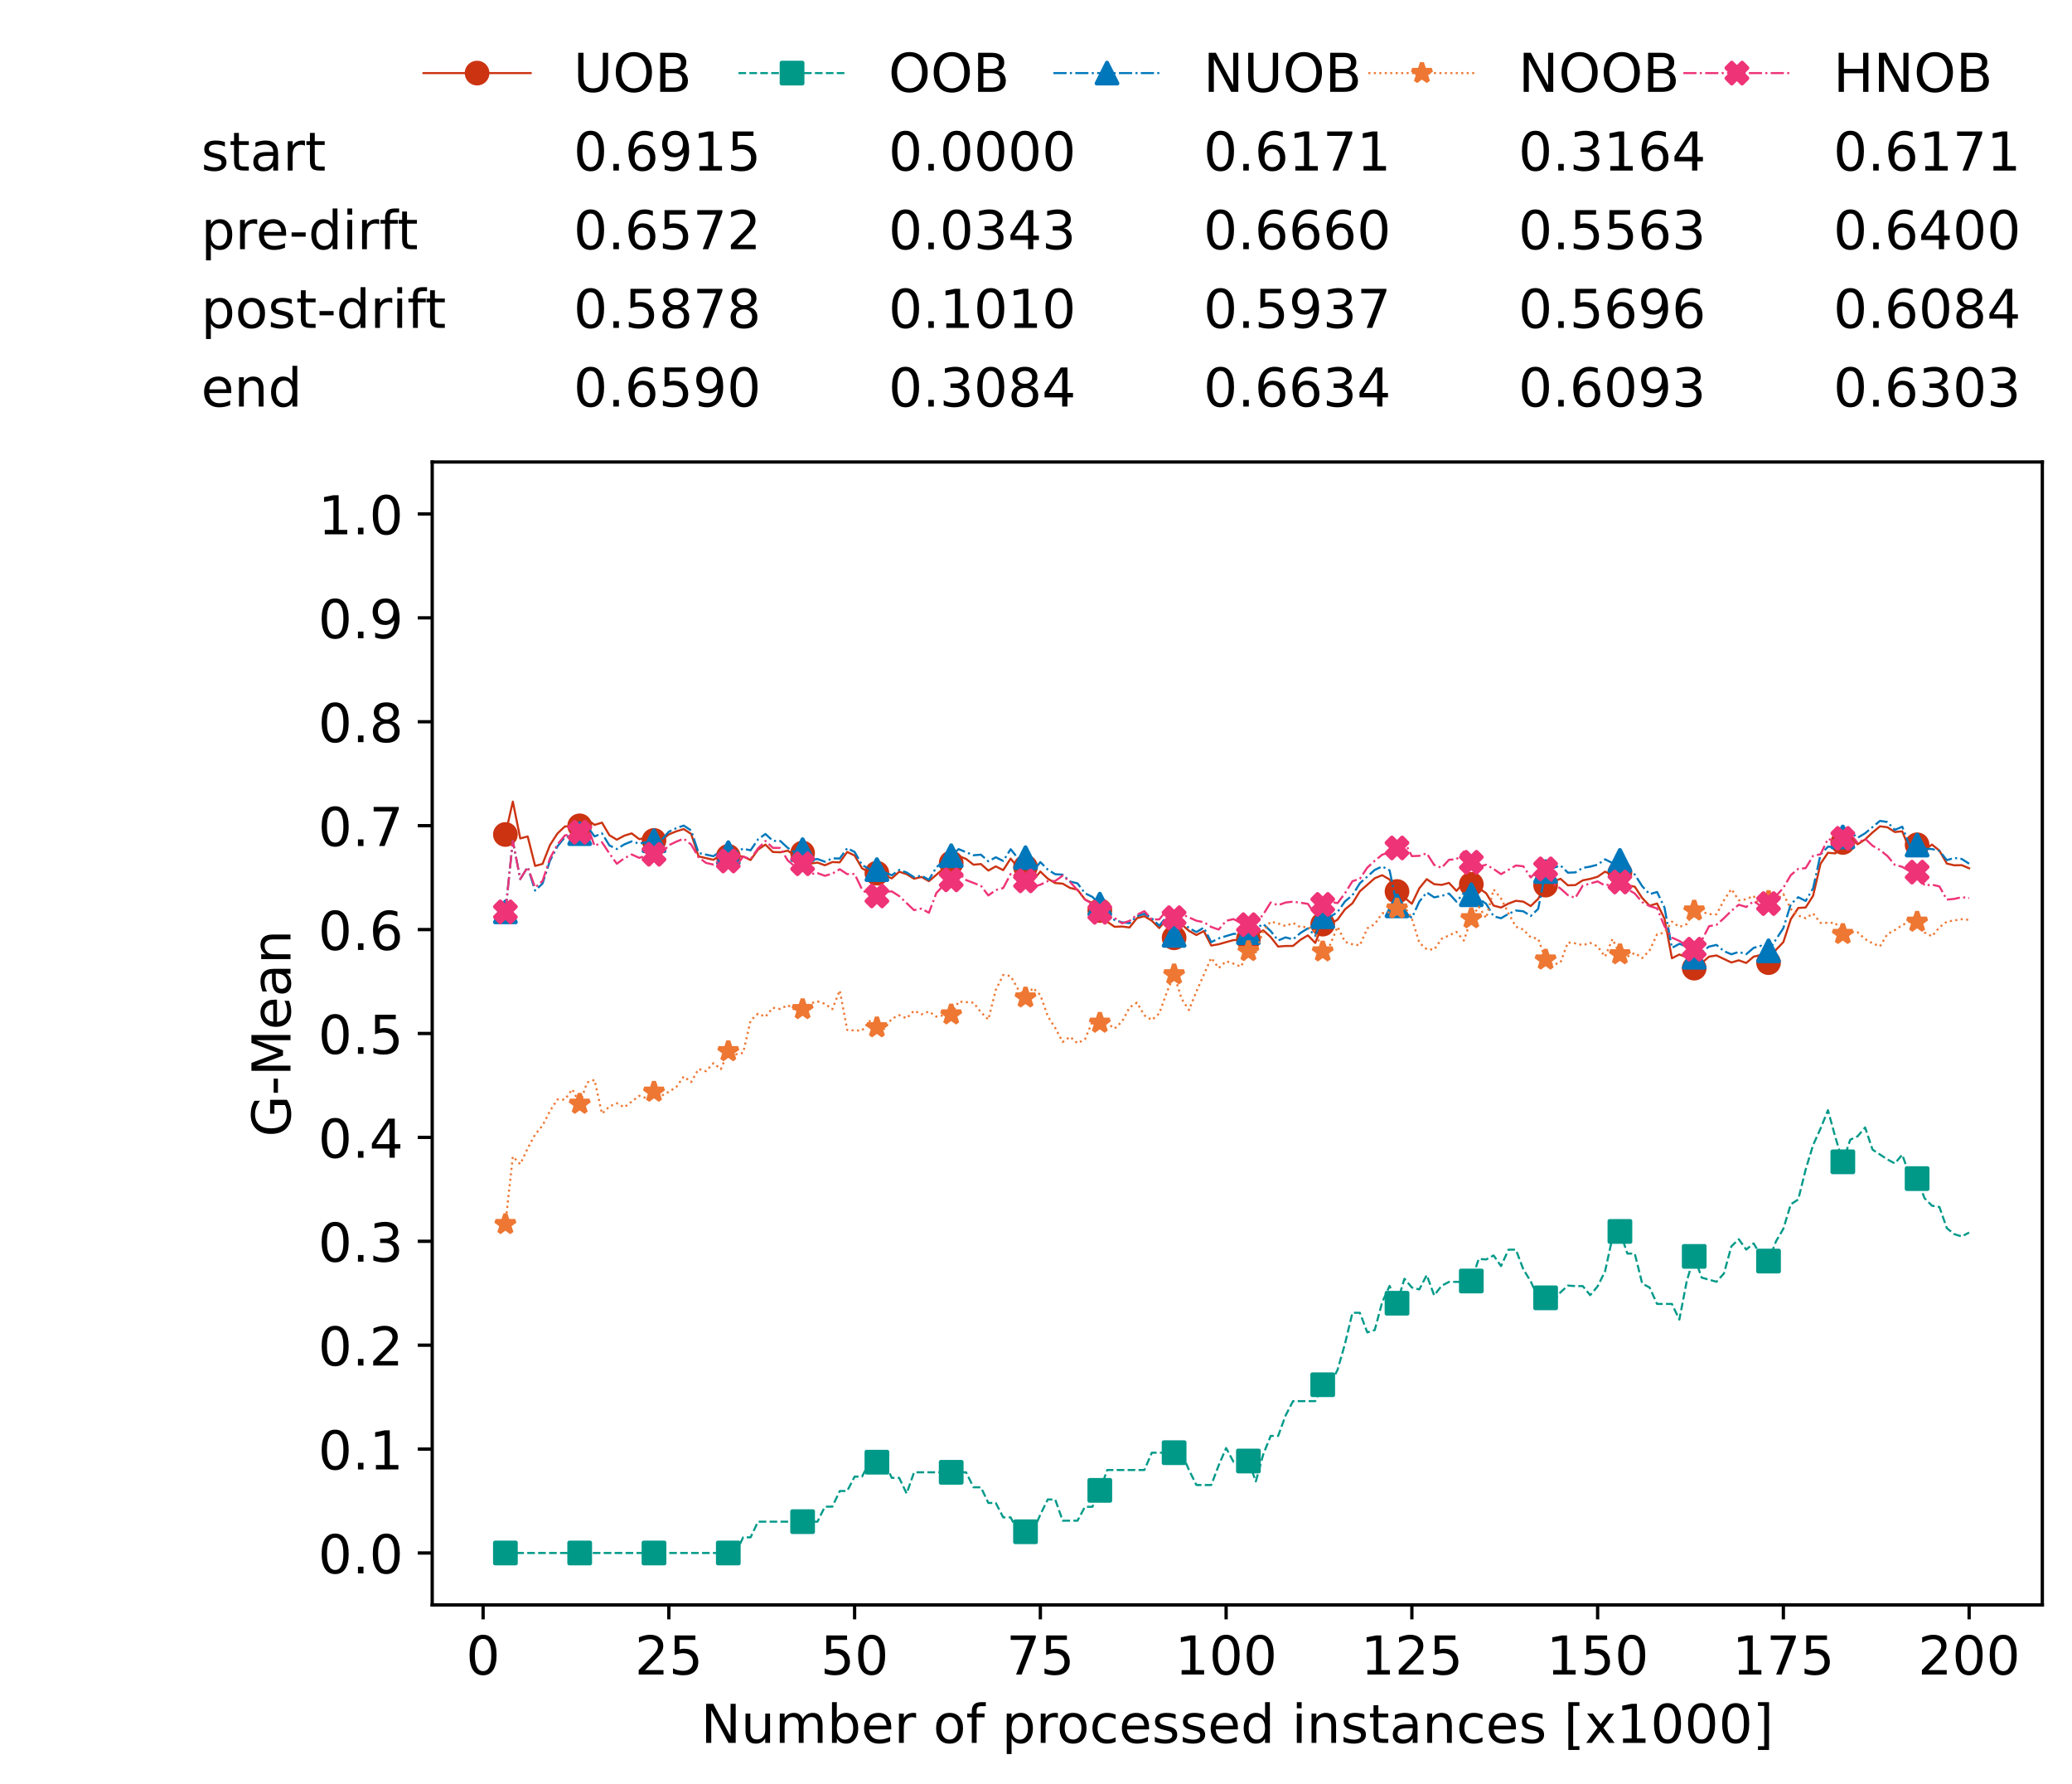 <?xml version="1.0" encoding="utf-8" standalone="no"?>
<!DOCTYPE svg PUBLIC "-//W3C//DTD SVG 1.1//EN"
  "http://www.w3.org/Graphics/SVG/1.1/DTD/svg11.dtd">
<!-- Created with matplotlib (https://matplotlib.org/) -->
<svg height="432.615pt" version="1.1" viewBox="0 0 502.65 432.615" width="502.65pt" xmlns="http://www.w3.org/2000/svg" xmlns:xlink="http://www.w3.org/1999/xlink">
 <defs>
  <style type="text/css">*{stroke-linecap:butt;stroke-linejoin:round;}</style>
 </defs>
 <g id="figure_1">
  <g id="patch_1">
   <path d="M 0 432.615 
L 502.65 432.615 
L 502.65 0 
L 0 0 
z
" style="fill:#ffffff;"/>
  </g>
  <g id="axes_1">
   <g id="patch_2">
    <path d="M 104.85 389.252 
L 495.45 389.252 
L 495.45 112.052 
L 104.85 112.052 
z
" style="fill:#ffffff;"/>
   </g>
   <g id="matplotlib.axis_1">
    <g id="xtick_1">
     <g id="line2d_1">
      <defs>
       <path d="M 0 0 
L 0 3.5 
" id="mfc5805fff2" style="stroke:#000000;stroke-width:0.8;"/>
      </defs>
      <g>
       <use style="stroke:#000000;stroke-width:0.8;" x="117.197" xlink:href="#mfc5805fff2" y="389.252"/>
      </g>
     </g>
     <g id="text_1">
      <!-- 0 -->
      <g transform="translate(113.061 406.13)scale(0.13 -0.13)">
       <defs>
        <path d="M 31.781 66.406 
Q 24.172 66.406 20.328 58.906 
Q 16.5 51.422 16.5 36.375 
Q 16.5 21.391 20.328 13.891 
Q 24.172 6.391 31.781 6.391 
Q 39.453 6.391 43.281 13.891 
Q 47.125 21.391 47.125 36.375 
Q 47.125 51.422 43.281 58.906 
Q 39.453 66.406 31.781 66.406 
z
M 31.781 74.219 
Q 44.047 74.219 50.516 64.516 
Q 56.984 54.828 56.984 36.375 
Q 56.984 17.969 50.516 8.266 
Q 44.047 -1.422 31.781 -1.422 
Q 19.531 -1.422 13.062 8.266 
Q 6.594 17.969 6.594 36.375 
Q 6.594 54.828 13.062 64.516 
Q 19.531 74.219 31.781 74.219 
z
" id="DejaVuSans-48"/>
       </defs>
       <use xlink:href="#DejaVuSans-48"/>
      </g>
     </g>
    </g>
    <g id="xtick_2">
     <g id="line2d_2">
      <g>
       <use style="stroke:#000000;stroke-width:0.8;" x="162.259" xlink:href="#mfc5805fff2" y="389.252"/>
      </g>
     </g>
     <g id="text_2">
      <!-- 25 -->
      <g transform="translate(153.988 406.13)scale(0.13 -0.13)">
       <defs>
        <path d="M 19.188 8.297 
L 53.609 8.297 
L 53.609 0 
L 7.328 0 
L 7.328 8.297 
Q 12.938 14.109 22.625 23.891 
Q 32.328 33.688 34.812 36.531 
Q 39.547 41.844 41.422 45.531 
Q 43.312 49.219 43.312 52.781 
Q 43.312 58.594 39.234 62.25 
Q 35.156 65.922 28.609 65.922 
Q 23.969 65.922 18.812 64.312 
Q 13.672 62.703 7.812 59.422 
L 7.812 69.391 
Q 13.766 71.781 18.938 73 
Q 24.125 74.219 28.422 74.219 
Q 39.75 74.219 46.484 68.547 
Q 53.219 62.891 53.219 53.422 
Q 53.219 48.922 51.531 44.891 
Q 49.859 40.875 45.406 35.406 
Q 44.188 33.984 37.641 27.219 
Q 31.109 20.453 19.188 8.297 
z
" id="DejaVuSans-50"/>
        <path d="M 10.797 72.906 
L 49.516 72.906 
L 49.516 64.594 
L 19.828 64.594 
L 19.828 46.734 
Q 21.969 47.469 24.109 47.828 
Q 26.266 48.188 28.422 48.188 
Q 40.625 48.188 47.75 41.5 
Q 54.891 34.812 54.891 23.391 
Q 54.891 11.625 47.562 5.094 
Q 40.234 -1.422 26.906 -1.422 
Q 22.312 -1.422 17.547 -0.641 
Q 12.797 0.141 7.719 1.703 
L 7.719 11.625 
Q 12.109 9.234 16.797 8.062 
Q 21.484 6.891 26.703 6.891 
Q 35.156 6.891 40.078 11.328 
Q 45.016 15.766 45.016 23.391 
Q 45.016 31 40.078 35.438 
Q 35.156 39.891 26.703 39.891 
Q 22.75 39.891 18.812 39.016 
Q 14.891 38.141 10.797 36.281 
z
" id="DejaVuSans-53"/>
       </defs>
       <use xlink:href="#DejaVuSans-50"/>
       <use x="63.623" xlink:href="#DejaVuSans-53"/>
      </g>
     </g>
    </g>
    <g id="xtick_3">
     <g id="line2d_3">
      <g>
       <use style="stroke:#000000;stroke-width:0.8;" x="207.322" xlink:href="#mfc5805fff2" y="389.252"/>
      </g>
     </g>
     <g id="text_3">
      <!-- 50 -->
      <g transform="translate(199.05 406.13)scale(0.13 -0.13)">
       <use xlink:href="#DejaVuSans-53"/>
       <use x="63.623" xlink:href="#DejaVuSans-48"/>
      </g>
     </g>
    </g>
    <g id="xtick_4">
     <g id="line2d_4">
      <g>
       <use style="stroke:#000000;stroke-width:0.8;" x="252.384" xlink:href="#mfc5805fff2" y="389.252"/>
      </g>
     </g>
     <g id="text_4">
      <!-- 75 -->
      <g transform="translate(244.113 406.13)scale(0.13 -0.13)">
       <defs>
        <path d="M 8.203 72.906 
L 55.078 72.906 
L 55.078 68.703 
L 28.609 0 
L 18.312 0 
L 43.219 64.594 
L 8.203 64.594 
z
" id="DejaVuSans-55"/>
       </defs>
       <use xlink:href="#DejaVuSans-55"/>
       <use x="63.623" xlink:href="#DejaVuSans-53"/>
      </g>
     </g>
    </g>
    <g id="xtick_5">
     <g id="line2d_5">
      <g>
       <use style="stroke:#000000;stroke-width:0.8;" x="297.446" xlink:href="#mfc5805fff2" y="389.252"/>
      </g>
     </g>
     <g id="text_5">
      <!-- 100 -->
      <g transform="translate(285.039 406.13)scale(0.13 -0.13)">
       <defs>
        <path d="M 12.406 8.297 
L 28.516 8.297 
L 28.516 63.922 
L 10.984 60.406 
L 10.984 69.391 
L 28.422 72.906 
L 38.281 72.906 
L 38.281 8.297 
L 54.391 8.297 
L 54.391 0 
L 12.406 0 
z
" id="DejaVuSans-49"/>
       </defs>
       <use xlink:href="#DejaVuSans-49"/>
       <use x="63.623" xlink:href="#DejaVuSans-48"/>
       <use x="127.246" xlink:href="#DejaVuSans-48"/>
      </g>
     </g>
    </g>
    <g id="xtick_6">
     <g id="line2d_6">
      <g>
       <use style="stroke:#000000;stroke-width:0.8;" x="342.509" xlink:href="#mfc5805fff2" y="389.252"/>
      </g>
     </g>
     <g id="text_6">
      <!-- 125 -->
      <g transform="translate(330.102 406.13)scale(0.13 -0.13)">
       <use xlink:href="#DejaVuSans-49"/>
       <use x="63.623" xlink:href="#DejaVuSans-50"/>
       <use x="127.246" xlink:href="#DejaVuSans-53"/>
      </g>
     </g>
    </g>
    <g id="xtick_7">
     <g id="line2d_7">
      <g>
       <use style="stroke:#000000;stroke-width:0.8;" x="387.571" xlink:href="#mfc5805fff2" y="389.252"/>
      </g>
     </g>
     <g id="text_7">
      <!-- 150 -->
      <g transform="translate(375.164 406.13)scale(0.13 -0.13)">
       <use xlink:href="#DejaVuSans-49"/>
       <use x="63.623" xlink:href="#DejaVuSans-53"/>
       <use x="127.246" xlink:href="#DejaVuSans-48"/>
      </g>
     </g>
    </g>
    <g id="xtick_8">
     <g id="line2d_8">
      <g>
       <use style="stroke:#000000;stroke-width:0.8;" x="432.633" xlink:href="#mfc5805fff2" y="389.252"/>
      </g>
     </g>
     <g id="text_8">
      <!-- 175 -->
      <g transform="translate(420.226 406.13)scale(0.13 -0.13)">
       <use xlink:href="#DejaVuSans-49"/>
       <use x="63.623" xlink:href="#DejaVuSans-55"/>
       <use x="127.246" xlink:href="#DejaVuSans-53"/>
      </g>
     </g>
    </g>
    <g id="xtick_9">
     <g id="line2d_9">
      <g>
       <use style="stroke:#000000;stroke-width:0.8;" x="477.695" xlink:href="#mfc5805fff2" y="389.252"/>
      </g>
     </g>
     <g id="text_9">
      <!-- 200 -->
      <g transform="translate(465.289 406.13)scale(0.13 -0.13)">
       <use xlink:href="#DejaVuSans-50"/>
       <use x="63.623" xlink:href="#DejaVuSans-48"/>
       <use x="127.246" xlink:href="#DejaVuSans-48"/>
      </g>
     </g>
    </g>
    <g id="text_10">
     <!-- Number of processed instances [x1000] -->
     <g transform="translate(170.025 422.711)scale(0.13 -0.13)">
      <defs>
       <path d="M 9.812 72.906 
L 23.094 72.906 
L 55.422 11.922 
L 55.422 72.906 
L 64.984 72.906 
L 64.984 0 
L 51.703 0 
L 19.391 60.984 
L 19.391 0 
L 9.812 0 
z
" id="DejaVuSans-78"/>
       <path d="M 8.5 21.578 
L 8.5 54.688 
L 17.484 54.688 
L 17.484 21.922 
Q 17.484 14.156 20.5 10.266 
Q 23.531 6.391 29.594 6.391 
Q 36.859 6.391 41.078 11.031 
Q 45.312 15.672 45.312 23.688 
L 45.312 54.688 
L 54.297 54.688 
L 54.297 0 
L 45.312 0 
L 45.312 8.406 
Q 42.047 3.422 37.719 1 
Q 33.406 -1.422 27.688 -1.422 
Q 18.266 -1.422 13.375 4.438 
Q 8.5 10.297 8.5 21.578 
z
M 31.109 56 
z
" id="DejaVuSans-117"/>
       <path d="M 52 44.188 
Q 55.375 50.25 60.062 53.125 
Q 64.75 56 71.094 56 
Q 79.641 56 84.281 50.016 
Q 88.922 44.047 88.922 33.016 
L 88.922 0 
L 79.891 0 
L 79.891 32.719 
Q 79.891 40.578 77.094 44.375 
Q 74.312 48.188 68.609 48.188 
Q 61.625 48.188 57.562 43.547 
Q 53.516 38.922 53.516 30.906 
L 53.516 0 
L 44.484 0 
L 44.484 32.719 
Q 44.484 40.625 41.703 44.406 
Q 38.922 48.188 33.109 48.188 
Q 26.219 48.188 22.156 43.531 
Q 18.109 38.875 18.109 30.906 
L 18.109 0 
L 9.078 0 
L 9.078 54.688 
L 18.109 54.688 
L 18.109 46.188 
Q 21.188 51.219 25.484 53.609 
Q 29.781 56 35.688 56 
Q 41.656 56 45.828 52.969 
Q 50 49.953 52 44.188 
z
" id="DejaVuSans-109"/>
       <path d="M 48.688 27.297 
Q 48.688 37.203 44.609 42.844 
Q 40.531 48.484 33.406 48.484 
Q 26.266 48.484 22.188 42.844 
Q 18.109 37.203 18.109 27.297 
Q 18.109 17.391 22.188 11.75 
Q 26.266 6.109 33.406 6.109 
Q 40.531 6.109 44.609 11.75 
Q 48.688 17.391 48.688 27.297 
z
M 18.109 46.391 
Q 20.953 51.266 25.266 53.625 
Q 29.594 56 35.594 56 
Q 45.562 56 51.781 48.094 
Q 58.016 40.188 58.016 27.297 
Q 58.016 14.406 51.781 6.484 
Q 45.562 -1.422 35.594 -1.422 
Q 29.594 -1.422 25.266 0.953 
Q 20.953 3.328 18.109 8.203 
L 18.109 0 
L 9.078 0 
L 9.078 75.984 
L 18.109 75.984 
z
" id="DejaVuSans-98"/>
       <path d="M 56.203 29.594 
L 56.203 25.203 
L 14.891 25.203 
Q 15.484 15.922 20.484 11.062 
Q 25.484 6.203 34.422 6.203 
Q 39.594 6.203 44.453 7.469 
Q 49.312 8.734 54.109 11.281 
L 54.109 2.781 
Q 49.266 0.734 44.188 -0.344 
Q 39.109 -1.422 33.891 -1.422 
Q 20.797 -1.422 13.156 6.188 
Q 5.516 13.812 5.516 26.812 
Q 5.516 40.234 12.766 48.109 
Q 20.016 56 32.328 56 
Q 43.359 56 49.781 48.891 
Q 56.203 41.797 56.203 29.594 
z
M 47.219 32.234 
Q 47.125 39.594 43.094 43.984 
Q 39.062 48.391 32.422 48.391 
Q 24.906 48.391 20.391 44.141 
Q 15.875 39.891 15.188 32.172 
z
" id="DejaVuSans-101"/>
       <path d="M 41.109 46.297 
Q 39.594 47.172 37.812 47.578 
Q 36.031 48 33.891 48 
Q 26.266 48 22.188 43.047 
Q 18.109 38.094 18.109 28.812 
L 18.109 0 
L 9.078 0 
L 9.078 54.688 
L 18.109 54.688 
L 18.109 46.188 
Q 20.953 51.172 25.484 53.578 
Q 30.031 56 36.531 56 
Q 37.453 56 38.578 55.875 
Q 39.703 55.766 41.062 55.516 
z
" id="DejaVuSans-114"/>
       <path id="DejaVuSans-32"/>
       <path d="M 30.609 48.391 
Q 23.391 48.391 19.188 42.75 
Q 14.984 37.109 14.984 27.297 
Q 14.984 17.484 19.156 11.844 
Q 23.344 6.203 30.609 6.203 
Q 37.797 6.203 41.984 11.859 
Q 46.188 17.531 46.188 27.297 
Q 46.188 37.016 41.984 42.703 
Q 37.797 48.391 30.609 48.391 
z
M 30.609 56 
Q 42.328 56 49.016 48.375 
Q 55.719 40.766 55.719 27.297 
Q 55.719 13.875 49.016 6.219 
Q 42.328 -1.422 30.609 -1.422 
Q 18.844 -1.422 12.172 6.219 
Q 5.516 13.875 5.516 27.297 
Q 5.516 40.766 12.172 48.375 
Q 18.844 56 30.609 56 
z
" id="DejaVuSans-111"/>
       <path d="M 37.109 75.984 
L 37.109 68.5 
L 28.516 68.5 
Q 23.688 68.5 21.797 66.547 
Q 19.922 64.594 19.922 59.516 
L 19.922 54.688 
L 34.719 54.688 
L 34.719 47.703 
L 19.922 47.703 
L 19.922 0 
L 10.891 0 
L 10.891 47.703 
L 2.297 47.703 
L 2.297 54.688 
L 10.891 54.688 
L 10.891 58.5 
Q 10.891 67.625 15.141 71.797 
Q 19.391 75.984 28.609 75.984 
z
" id="DejaVuSans-102"/>
       <path d="M 18.109 8.203 
L 18.109 -20.797 
L 9.078 -20.797 
L 9.078 54.688 
L 18.109 54.688 
L 18.109 46.391 
Q 20.953 51.266 25.266 53.625 
Q 29.594 56 35.594 56 
Q 45.562 56 51.781 48.094 
Q 58.016 40.188 58.016 27.297 
Q 58.016 14.406 51.781 6.484 
Q 45.562 -1.422 35.594 -1.422 
Q 29.594 -1.422 25.266 0.953 
Q 20.953 3.328 18.109 8.203 
z
M 48.688 27.297 
Q 48.688 37.203 44.609 42.844 
Q 40.531 48.484 33.406 48.484 
Q 26.266 48.484 22.188 42.844 
Q 18.109 37.203 18.109 27.297 
Q 18.109 17.391 22.188 11.75 
Q 26.266 6.109 33.406 6.109 
Q 40.531 6.109 44.609 11.75 
Q 48.688 17.391 48.688 27.297 
z
" id="DejaVuSans-112"/>
       <path d="M 48.781 52.594 
L 48.781 44.188 
Q 44.969 46.297 41.141 47.344 
Q 37.312 48.391 33.406 48.391 
Q 24.656 48.391 19.812 42.844 
Q 14.984 37.312 14.984 27.297 
Q 14.984 17.281 19.812 11.734 
Q 24.656 6.203 33.406 6.203 
Q 37.312 6.203 41.141 7.25 
Q 44.969 8.297 48.781 10.406 
L 48.781 2.094 
Q 45.016 0.344 40.984 -0.531 
Q 36.969 -1.422 32.422 -1.422 
Q 20.062 -1.422 12.781 6.344 
Q 5.516 14.109 5.516 27.297 
Q 5.516 40.672 12.859 48.328 
Q 20.219 56 33.016 56 
Q 37.156 56 41.109 55.141 
Q 45.062 54.297 48.781 52.594 
z
" id="DejaVuSans-99"/>
       <path d="M 44.281 53.078 
L 44.281 44.578 
Q 40.484 46.531 36.375 47.5 
Q 32.281 48.484 27.875 48.484 
Q 21.188 48.484 17.844 46.438 
Q 14.5 44.391 14.5 40.281 
Q 14.5 37.156 16.891 35.375 
Q 19.281 33.594 26.516 31.984 
L 29.594 31.297 
Q 39.156 29.25 43.188 25.516 
Q 47.219 21.781 47.219 15.094 
Q 47.219 7.469 41.188 3.016 
Q 35.156 -1.422 24.609 -1.422 
Q 20.219 -1.422 15.453 -0.562 
Q 10.688 0.297 5.422 2 
L 5.422 11.281 
Q 10.406 8.688 15.234 7.391 
Q 20.062 6.109 24.812 6.109 
Q 31.156 6.109 34.562 8.281 
Q 37.984 10.453 37.984 14.406 
Q 37.984 18.062 35.516 20.016 
Q 33.062 21.969 24.703 23.781 
L 21.578 24.516 
Q 13.234 26.266 9.516 29.906 
Q 5.812 33.547 5.812 39.891 
Q 5.812 47.609 11.281 51.797 
Q 16.75 56 26.812 56 
Q 31.781 56 36.172 55.266 
Q 40.578 54.547 44.281 53.078 
z
" id="DejaVuSans-115"/>
       <path d="M 45.406 46.391 
L 45.406 75.984 
L 54.391 75.984 
L 54.391 0 
L 45.406 0 
L 45.406 8.203 
Q 42.578 3.328 38.25 0.953 
Q 33.938 -1.422 27.875 -1.422 
Q 17.969 -1.422 11.734 6.484 
Q 5.516 14.406 5.516 27.297 
Q 5.516 40.188 11.734 48.094 
Q 17.969 56 27.875 56 
Q 33.938 56 38.25 53.625 
Q 42.578 51.266 45.406 46.391 
z
M 14.797 27.297 
Q 14.797 17.391 18.875 11.75 
Q 22.953 6.109 30.078 6.109 
Q 37.203 6.109 41.297 11.75 
Q 45.406 17.391 45.406 27.297 
Q 45.406 37.203 41.297 42.844 
Q 37.203 48.484 30.078 48.484 
Q 22.953 48.484 18.875 42.844 
Q 14.797 37.203 14.797 27.297 
z
" id="DejaVuSans-100"/>
       <path d="M 9.422 54.688 
L 18.406 54.688 
L 18.406 0 
L 9.422 0 
z
M 9.422 75.984 
L 18.406 75.984 
L 18.406 64.594 
L 9.422 64.594 
z
" id="DejaVuSans-105"/>
       <path d="M 54.891 33.016 
L 54.891 0 
L 45.906 0 
L 45.906 32.719 
Q 45.906 40.484 42.875 44.328 
Q 39.844 48.188 33.797 48.188 
Q 26.516 48.188 22.312 43.547 
Q 18.109 38.922 18.109 30.906 
L 18.109 0 
L 9.078 0 
L 9.078 54.688 
L 18.109 54.688 
L 18.109 46.188 
Q 21.344 51.125 25.703 53.562 
Q 30.078 56 35.797 56 
Q 45.219 56 50.047 50.172 
Q 54.891 44.344 54.891 33.016 
z
" id="DejaVuSans-110"/>
       <path d="M 18.312 70.219 
L 18.312 54.688 
L 36.812 54.688 
L 36.812 47.703 
L 18.312 47.703 
L 18.312 18.016 
Q 18.312 11.328 20.141 9.422 
Q 21.969 7.516 27.594 7.516 
L 36.812 7.516 
L 36.812 0 
L 27.594 0 
Q 17.188 0 13.234 3.875 
Q 9.281 7.766 9.281 18.016 
L 9.281 47.703 
L 2.688 47.703 
L 2.688 54.688 
L 9.281 54.688 
L 9.281 70.219 
z
" id="DejaVuSans-116"/>
       <path d="M 34.281 27.484 
Q 23.391 27.484 19.188 25 
Q 14.984 22.516 14.984 16.5 
Q 14.984 11.719 18.141 8.906 
Q 21.297 6.109 26.703 6.109 
Q 34.188 6.109 38.703 11.406 
Q 43.219 16.703 43.219 25.484 
L 43.219 27.484 
z
M 52.203 31.203 
L 52.203 0 
L 43.219 0 
L 43.219 8.297 
Q 40.141 3.328 35.547 0.953 
Q 30.953 -1.422 24.312 -1.422 
Q 15.922 -1.422 10.953 3.297 
Q 6 8.016 6 15.922 
Q 6 25.141 12.172 29.828 
Q 18.359 34.516 30.609 34.516 
L 43.219 34.516 
L 43.219 35.406 
Q 43.219 41.609 39.141 45 
Q 35.062 48.391 27.688 48.391 
Q 23 48.391 18.547 47.266 
Q 14.109 46.141 10.016 43.891 
L 10.016 52.203 
Q 14.938 54.109 19.578 55.047 
Q 24.219 56 28.609 56 
Q 40.484 56 46.344 49.844 
Q 52.203 43.703 52.203 31.203 
z
" id="DejaVuSans-97"/>
       <path d="M 8.594 75.984 
L 29.297 75.984 
L 29.297 69 
L 17.578 69 
L 17.578 -6.203 
L 29.297 -6.203 
L 29.297 -13.188 
L 8.594 -13.188 
z
" id="DejaVuSans-91"/>
       <path d="M 54.891 54.688 
L 35.109 28.078 
L 55.906 0 
L 45.312 0 
L 29.391 21.484 
L 13.484 0 
L 2.875 0 
L 24.125 28.609 
L 4.688 54.688 
L 15.281 54.688 
L 29.781 35.203 
L 44.281 54.688 
z
" id="DejaVuSans-120"/>
       <path d="M 30.422 75.984 
L 30.422 -13.188 
L 9.719 -13.188 
L 9.719 -6.203 
L 21.391 -6.203 
L 21.391 69 
L 9.719 69 
L 9.719 75.984 
z
" id="DejaVuSans-93"/>
      </defs>
      <use xlink:href="#DejaVuSans-78"/>
      <use x="74.805" xlink:href="#DejaVuSans-117"/>
      <use x="138.184" xlink:href="#DejaVuSans-109"/>
      <use x="235.596" xlink:href="#DejaVuSans-98"/>
      <use x="299.072" xlink:href="#DejaVuSans-101"/>
      <use x="360.596" xlink:href="#DejaVuSans-114"/>
      <use x="401.709" xlink:href="#DejaVuSans-32"/>
      <use x="433.496" xlink:href="#DejaVuSans-111"/>
      <use x="494.678" xlink:href="#DejaVuSans-102"/>
      <use x="529.883" xlink:href="#DejaVuSans-32"/>
      <use x="561.67" xlink:href="#DejaVuSans-112"/>
      <use x="625.146" xlink:href="#DejaVuSans-114"/>
      <use x="664.01" xlink:href="#DejaVuSans-111"/>
      <use x="725.191" xlink:href="#DejaVuSans-99"/>
      <use x="780.172" xlink:href="#DejaVuSans-101"/>
      <use x="841.695" xlink:href="#DejaVuSans-115"/>
      <use x="893.795" xlink:href="#DejaVuSans-115"/>
      <use x="945.895" xlink:href="#DejaVuSans-101"/>
      <use x="1007.418" xlink:href="#DejaVuSans-100"/>
      <use x="1070.895" xlink:href="#DejaVuSans-32"/>
      <use x="1102.682" xlink:href="#DejaVuSans-105"/>
      <use x="1130.465" xlink:href="#DejaVuSans-110"/>
      <use x="1193.844" xlink:href="#DejaVuSans-115"/>
      <use x="1245.943" xlink:href="#DejaVuSans-116"/>
      <use x="1285.152" xlink:href="#DejaVuSans-97"/>
      <use x="1346.432" xlink:href="#DejaVuSans-110"/>
      <use x="1409.811" xlink:href="#DejaVuSans-99"/>
      <use x="1464.791" xlink:href="#DejaVuSans-101"/>
      <use x="1526.314" xlink:href="#DejaVuSans-115"/>
      <use x="1578.414" xlink:href="#DejaVuSans-32"/>
      <use x="1610.201" xlink:href="#DejaVuSans-91"/>
      <use x="1649.215" xlink:href="#DejaVuSans-120"/>
      <use x="1708.395" xlink:href="#DejaVuSans-49"/>
      <use x="1772.018" xlink:href="#DejaVuSans-48"/>
      <use x="1835.641" xlink:href="#DejaVuSans-48"/>
      <use x="1899.264" xlink:href="#DejaVuSans-48"/>
      <use x="1962.887" xlink:href="#DejaVuSans-93"/>
     </g>
    </g>
   </g>
   <g id="matplotlib.axis_2">
    <g id="ytick_1">
     <g id="line2d_10">
      <defs>
       <path d="M 0 0 
L -3.5 0 
" id="m6d9c81e3a4" style="stroke:#000000;stroke-width:0.8;"/>
      </defs>
      <g>
       <use style="stroke:#000000;stroke-width:0.8;" x="104.85" xlink:href="#m6d9c81e3a4" y="376.652"/>
      </g>
     </g>
     <g id="text_11">
      <!-- 0.0 -->
      <g transform="translate(77.176 381.591)scale(0.13 -0.13)">
       <defs>
        <path d="M 10.688 12.406 
L 21 12.406 
L 21 0 
L 10.688 0 
z
" id="DejaVuSans-46"/>
       </defs>
       <use xlink:href="#DejaVuSans-48"/>
       <use x="63.623" xlink:href="#DejaVuSans-46"/>
       <use x="95.41" xlink:href="#DejaVuSans-48"/>
      </g>
     </g>
    </g>
    <g id="ytick_2">
     <g id="line2d_11">
      <g>
       <use style="stroke:#000000;stroke-width:0.8;" x="104.85" xlink:href="#m6d9c81e3a4" y="351.452"/>
      </g>
     </g>
     <g id="text_12">
      <!-- 0.1 -->
      <g transform="translate(77.176 356.391)scale(0.13 -0.13)">
       <use xlink:href="#DejaVuSans-48"/>
       <use x="63.623" xlink:href="#DejaVuSans-46"/>
       <use x="95.41" xlink:href="#DejaVuSans-49"/>
      </g>
     </g>
    </g>
    <g id="ytick_3">
     <g id="line2d_12">
      <g>
       <use style="stroke:#000000;stroke-width:0.8;" x="104.85" xlink:href="#m6d9c81e3a4" y="326.252"/>
      </g>
     </g>
     <g id="text_13">
      <!-- 0.2 -->
      <g transform="translate(77.176 331.191)scale(0.13 -0.13)">
       <use xlink:href="#DejaVuSans-48"/>
       <use x="63.623" xlink:href="#DejaVuSans-46"/>
       <use x="95.41" xlink:href="#DejaVuSans-50"/>
      </g>
     </g>
    </g>
    <g id="ytick_4">
     <g id="line2d_13">
      <g>
       <use style="stroke:#000000;stroke-width:0.8;" x="104.85" xlink:href="#m6d9c81e3a4" y="301.052"/>
      </g>
     </g>
     <g id="text_14">
      <!-- 0.3 -->
      <g transform="translate(77.176 305.991)scale(0.13 -0.13)">
       <defs>
        <path d="M 40.578 39.312 
Q 47.656 37.797 51.625 33 
Q 55.609 28.219 55.609 21.188 
Q 55.609 10.406 48.188 4.484 
Q 40.766 -1.422 27.094 -1.422 
Q 22.516 -1.422 17.656 -0.516 
Q 12.797 0.391 7.625 2.203 
L 7.625 11.719 
Q 11.719 9.328 16.594 8.109 
Q 21.484 6.891 26.812 6.891 
Q 36.078 6.891 40.938 10.547 
Q 45.797 14.203 45.797 21.188 
Q 45.797 27.641 41.281 31.266 
Q 36.766 34.906 28.719 34.906 
L 20.219 34.906 
L 20.219 43.016 
L 29.109 43.016 
Q 36.375 43.016 40.234 45.922 
Q 44.094 48.828 44.094 54.297 
Q 44.094 59.906 40.109 62.906 
Q 36.141 65.922 28.719 65.922 
Q 24.656 65.922 20.016 65.031 
Q 15.375 64.156 9.812 62.312 
L 9.812 71.094 
Q 15.438 72.656 20.344 73.438 
Q 25.25 74.219 29.594 74.219 
Q 40.828 74.219 47.359 69.109 
Q 53.906 64.016 53.906 55.328 
Q 53.906 49.266 50.438 45.094 
Q 46.969 40.922 40.578 39.312 
z
" id="DejaVuSans-51"/>
       </defs>
       <use xlink:href="#DejaVuSans-48"/>
       <use x="63.623" xlink:href="#DejaVuSans-46"/>
       <use x="95.41" xlink:href="#DejaVuSans-51"/>
      </g>
     </g>
    </g>
    <g id="ytick_5">
     <g id="line2d_14">
      <g>
       <use style="stroke:#000000;stroke-width:0.8;" x="104.85" xlink:href="#m6d9c81e3a4" y="275.852"/>
      </g>
     </g>
     <g id="text_15">
      <!-- 0.4 -->
      <g transform="translate(77.176 280.791)scale(0.13 -0.13)">
       <defs>
        <path d="M 37.797 64.312 
L 12.891 25.391 
L 37.797 25.391 
z
M 35.203 72.906 
L 47.609 72.906 
L 47.609 25.391 
L 58.016 25.391 
L 58.016 17.188 
L 47.609 17.188 
L 47.609 0 
L 37.797 0 
L 37.797 17.188 
L 4.891 17.188 
L 4.891 26.703 
z
" id="DejaVuSans-52"/>
       </defs>
       <use xlink:href="#DejaVuSans-48"/>
       <use x="63.623" xlink:href="#DejaVuSans-46"/>
       <use x="95.41" xlink:href="#DejaVuSans-52"/>
      </g>
     </g>
    </g>
    <g id="ytick_6">
     <g id="line2d_15">
      <g>
       <use style="stroke:#000000;stroke-width:0.8;" x="104.85" xlink:href="#m6d9c81e3a4" y="250.652"/>
      </g>
     </g>
     <g id="text_16">
      <!-- 0.5 -->
      <g transform="translate(77.176 255.591)scale(0.13 -0.13)">
       <use xlink:href="#DejaVuSans-48"/>
       <use x="63.623" xlink:href="#DejaVuSans-46"/>
       <use x="95.41" xlink:href="#DejaVuSans-53"/>
      </g>
     </g>
    </g>
    <g id="ytick_7">
     <g id="line2d_16">
      <g>
       <use style="stroke:#000000;stroke-width:0.8;" x="104.85" xlink:href="#m6d9c81e3a4" y="225.452"/>
      </g>
     </g>
     <g id="text_17">
      <!-- 0.6 -->
      <g transform="translate(77.176 230.391)scale(0.13 -0.13)">
       <defs>
        <path d="M 33.016 40.375 
Q 26.375 40.375 22.484 35.828 
Q 18.609 31.297 18.609 23.391 
Q 18.609 15.531 22.484 10.953 
Q 26.375 6.391 33.016 6.391 
Q 39.656 6.391 43.531 10.953 
Q 47.406 15.531 47.406 23.391 
Q 47.406 31.297 43.531 35.828 
Q 39.656 40.375 33.016 40.375 
z
M 52.594 71.297 
L 52.594 62.312 
Q 48.875 64.062 45.094 64.984 
Q 41.312 65.922 37.594 65.922 
Q 27.828 65.922 22.672 59.328 
Q 17.531 52.734 16.797 39.406 
Q 19.672 43.656 24.016 45.922 
Q 28.375 48.188 33.594 48.188 
Q 44.578 48.188 50.953 41.516 
Q 57.328 34.859 57.328 23.391 
Q 57.328 12.156 50.688 5.359 
Q 44.047 -1.422 33.016 -1.422 
Q 20.359 -1.422 13.672 8.266 
Q 6.984 17.969 6.984 36.375 
Q 6.984 53.656 15.188 63.938 
Q 23.391 74.219 37.203 74.219 
Q 40.922 74.219 44.703 73.484 
Q 48.484 72.75 52.594 71.297 
z
" id="DejaVuSans-54"/>
       </defs>
       <use xlink:href="#DejaVuSans-48"/>
       <use x="63.623" xlink:href="#DejaVuSans-46"/>
       <use x="95.41" xlink:href="#DejaVuSans-54"/>
      </g>
     </g>
    </g>
    <g id="ytick_8">
     <g id="line2d_17">
      <g>
       <use style="stroke:#000000;stroke-width:0.8;" x="104.85" xlink:href="#m6d9c81e3a4" y="200.252"/>
      </g>
     </g>
     <g id="text_18">
      <!-- 0.7 -->
      <g transform="translate(77.176 205.191)scale(0.13 -0.13)">
       <use xlink:href="#DejaVuSans-48"/>
       <use x="63.623" xlink:href="#DejaVuSans-46"/>
       <use x="95.41" xlink:href="#DejaVuSans-55"/>
      </g>
     </g>
    </g>
    <g id="ytick_9">
     <g id="line2d_18">
      <g>
       <use style="stroke:#000000;stroke-width:0.8;" x="104.85" xlink:href="#m6d9c81e3a4" y="175.052"/>
      </g>
     </g>
     <g id="text_19">
      <!-- 0.8 -->
      <g transform="translate(77.176 179.991)scale(0.13 -0.13)">
       <defs>
        <path d="M 31.781 34.625 
Q 24.75 34.625 20.719 30.859 
Q 16.703 27.094 16.703 20.516 
Q 16.703 13.922 20.719 10.156 
Q 24.75 6.391 31.781 6.391 
Q 38.812 6.391 42.859 10.172 
Q 46.922 13.969 46.922 20.516 
Q 46.922 27.094 42.891 30.859 
Q 38.875 34.625 31.781 34.625 
z
M 21.922 38.812 
Q 15.578 40.375 12.031 44.719 
Q 8.5 49.078 8.5 55.328 
Q 8.5 64.062 14.719 69.141 
Q 20.953 74.219 31.781 74.219 
Q 42.672 74.219 48.875 69.141 
Q 55.078 64.062 55.078 55.328 
Q 55.078 49.078 51.531 44.719 
Q 48 40.375 41.703 38.812 
Q 48.828 37.156 52.797 32.312 
Q 56.781 27.484 56.781 20.516 
Q 56.781 9.906 50.312 4.234 
Q 43.844 -1.422 31.781 -1.422 
Q 19.734 -1.422 13.25 4.234 
Q 6.781 9.906 6.781 20.516 
Q 6.781 27.484 10.781 32.312 
Q 14.797 37.156 21.922 38.812 
z
M 18.312 54.391 
Q 18.312 48.734 21.844 45.562 
Q 25.391 42.391 31.781 42.391 
Q 38.141 42.391 41.719 45.562 
Q 45.312 48.734 45.312 54.391 
Q 45.312 60.062 41.719 63.234 
Q 38.141 66.406 31.781 66.406 
Q 25.391 66.406 21.844 63.234 
Q 18.312 60.062 18.312 54.391 
z
" id="DejaVuSans-56"/>
       </defs>
       <use xlink:href="#DejaVuSans-48"/>
       <use x="63.623" xlink:href="#DejaVuSans-46"/>
       <use x="95.41" xlink:href="#DejaVuSans-56"/>
      </g>
     </g>
    </g>
    <g id="ytick_10">
     <g id="line2d_19">
      <g>
       <use style="stroke:#000000;stroke-width:0.8;" x="104.85" xlink:href="#m6d9c81e3a4" y="149.852"/>
      </g>
     </g>
     <g id="text_20">
      <!-- 0.9 -->
      <g transform="translate(77.176 154.791)scale(0.13 -0.13)">
       <defs>
        <path d="M 10.984 1.516 
L 10.984 10.5 
Q 14.703 8.734 18.5 7.812 
Q 22.312 6.891 25.984 6.891 
Q 35.75 6.891 40.891 13.453 
Q 46.047 20.016 46.781 33.406 
Q 43.953 29.203 39.594 26.953 
Q 35.25 24.703 29.984 24.703 
Q 19.047 24.703 12.672 31.312 
Q 6.297 37.938 6.297 49.422 
Q 6.297 60.641 12.938 67.422 
Q 19.578 74.219 30.609 74.219 
Q 43.266 74.219 49.922 64.516 
Q 56.594 54.828 56.594 36.375 
Q 56.594 19.141 48.406 8.859 
Q 40.234 -1.422 26.422 -1.422 
Q 22.703 -1.422 18.891 -0.688 
Q 15.094 0.047 10.984 1.516 
z
M 30.609 32.422 
Q 37.25 32.422 41.125 36.953 
Q 45.016 41.5 45.016 49.422 
Q 45.016 57.281 41.125 61.844 
Q 37.25 66.406 30.609 66.406 
Q 23.969 66.406 20.094 61.844 
Q 16.219 57.281 16.219 49.422 
Q 16.219 41.5 20.094 36.953 
Q 23.969 32.422 30.609 32.422 
z
" id="DejaVuSans-57"/>
       </defs>
       <use xlink:href="#DejaVuSans-48"/>
       <use x="63.623" xlink:href="#DejaVuSans-46"/>
       <use x="95.41" xlink:href="#DejaVuSans-57"/>
      </g>
     </g>
    </g>
    <g id="ytick_11">
     <g id="line2d_20">
      <g>
       <use style="stroke:#000000;stroke-width:0.8;" x="104.85" xlink:href="#m6d9c81e3a4" y="124.652"/>
      </g>
     </g>
     <g id="text_21">
      <!-- 1.0 -->
      <g transform="translate(77.176 129.591)scale(0.13 -0.13)">
       <use xlink:href="#DejaVuSans-49"/>
       <use x="63.623" xlink:href="#DejaVuSans-46"/>
       <use x="95.41" xlink:href="#DejaVuSans-48"/>
      </g>
     </g>
    </g>
    <g id="text_22">
     <!-- G-Mean -->
     <g transform="translate(70.472 275.744)rotate(-90)scale(0.13 -0.13)">
      <defs>
       <path d="M 59.516 10.406 
L 59.516 29.984 
L 43.406 29.984 
L 43.406 38.094 
L 69.281 38.094 
L 69.281 6.781 
Q 63.578 2.734 56.688 0.656 
Q 49.812 -1.422 42 -1.422 
Q 24.906 -1.422 15.25 8.562 
Q 5.609 18.562 5.609 36.375 
Q 5.609 54.25 15.25 64.234 
Q 24.906 74.219 42 74.219 
Q 49.125 74.219 55.547 72.453 
Q 61.969 70.703 67.391 67.281 
L 67.391 56.781 
Q 61.922 61.422 55.766 63.766 
Q 49.609 66.109 42.828 66.109 
Q 29.438 66.109 22.719 58.641 
Q 16.016 51.172 16.016 36.375 
Q 16.016 21.625 22.719 14.156 
Q 29.438 6.688 42.828 6.688 
Q 48.047 6.688 52.141 7.594 
Q 56.25 8.5 59.516 10.406 
z
" id="DejaVuSans-71"/>
       <path d="M 4.891 31.391 
L 31.203 31.391 
L 31.203 23.391 
L 4.891 23.391 
z
" id="DejaVuSans-45"/>
       <path d="M 9.812 72.906 
L 24.516 72.906 
L 43.109 23.297 
L 61.812 72.906 
L 76.516 72.906 
L 76.516 0 
L 66.891 0 
L 66.891 64.016 
L 48.094 14.016 
L 38.188 14.016 
L 19.391 64.016 
L 19.391 0 
L 9.812 0 
z
" id="DejaVuSans-77"/>
      </defs>
      <use xlink:href="#DejaVuSans-71"/>
      <use x="77.49" xlink:href="#DejaVuSans-45"/>
      <use x="113.574" xlink:href="#DejaVuSans-77"/>
      <use x="199.854" xlink:href="#DejaVuSans-101"/>
      <use x="261.377" xlink:href="#DejaVuSans-97"/>
      <use x="322.656" xlink:href="#DejaVuSans-110"/>
     </g>
    </g>
   </g>
   <g id="line2d_21"/>
   <g id="line2d_22"/>
   <g id="line2d_23"/>
   <g id="line2d_24"/>
   <g id="line2d_25"/>
   <g id="line2d_26">
    <path clip-path="url(#p246247e49b)" d="M 122.605 202.39 
L 124.407 194.41 
L 126.21 203.354 
L 128.012 202.866 
L 129.815 210.016 
L 131.617 209.529 
L 133.419 204.963 
L 135.222 202.163 
L 137.024 200.447 
L 140.629 200.291 
L 142.432 198.741 
L 144.234 200.069 
L 146.037 199.52 
L 147.839 202.575 
L 149.642 203.653 
L 151.444 202.683 
L 153.247 202.124 
L 155.049 203.508 
L 156.852 203.22 
L 158.654 203.836 
L 160.457 203.75 
L 162.259 202.368 
L 164.062 201.628 
L 165.864 201.073 
L 167.667 202.256 
L 169.469 207.702 
L 173.074 208.539 
L 174.877 207.367 
L 176.679 207.705 
L 178.482 207.621 
L 180.284 207.727 
L 182.087 208.583 
L 183.889 206.052 
L 185.692 204.848 
L 187.494 206.641 
L 189.297 206.703 
L 191.099 206.318 
L 192.902 207.515 
L 194.704 206.894 
L 196.507 209.464 
L 198.309 209.209 
L 200.112 209.861 
L 201.914 209.082 
L 203.717 209.147 
L 205.519 206.632 
L 207.322 207.486 
L 209.124 210.598 
L 210.927 211.577 
L 212.729 211.774 
L 214.532 212.305 
L 216.334 213.037 
L 218.137 211.423 
L 219.939 212.019 
L 221.742 213.119 
L 223.544 212.694 
L 225.347 213.715 
L 228.952 210.621 
L 230.754 209.293 
L 232.557 207.609 
L 234.359 208.314 
L 236.162 209.725 
L 237.964 209.559 
L 239.767 211.138 
L 241.569 210.129 
L 243.372 211.038 
L 245.174 208.247 
L 246.976 210.444 
L 248.779 210.271 
L 250.581 213.538 
L 252.384 211.381 
L 254.186 213.111 
L 255.989 214.177 
L 257.791 214.307 
L 259.594 215.355 
L 261.396 215.775 
L 263.199 218.14 
L 265.001 219.046 
L 266.804 220.838 
L 268.606 223.569 
L 270.409 224.781 
L 272.211 224.71 
L 274.014 224.938 
L 275.816 222.682 
L 277.619 222.206 
L 279.421 223.306 
L 281.224 225.086 
L 283.026 222.949 
L 284.829 227.451 
L 286.631 224.173 
L 288.434 225.764 
L 290.236 226.776 
L 292.039 225.831 
L 293.841 229.334 
L 295.644 229.013 
L 299.249 227.994 
L 301.051 228.002 
L 302.854 227.741 
L 306.459 225.636 
L 308.261 227.272 
L 310.064 229.571 
L 311.866 229.435 
L 313.669 229.421 
L 315.471 227.936 
L 317.274 226.855 
L 319.076 228.693 
L 320.879 224.133 
L 322.681 224.156 
L 324.484 223.035 
L 326.286 220.547 
L 328.089 219.081 
L 329.891 216.17 
L 333.496 213.006 
L 335.299 212.265 
L 337.101 213.307 
L 338.904 216.218 
L 342.509 219.193 
L 344.311 215.44 
L 346.114 213.229 
L 347.916 214.437 
L 349.719 214.618 
L 351.521 214.132 
L 353.324 216.061 
L 355.126 214.071 
L 356.928 214.468 
L 358.731 215.403 
L 360.533 216.642 
L 362.336 219.642 
L 364.138 220.112 
L 365.941 219.15 
L 367.743 218.473 
L 369.546 218.676 
L 371.348 219.746 
L 373.151 217.998 
L 374.953 214.673 
L 376.756 213.836 
L 378.558 213.136 
L 380.361 214.722 
L 382.163 214.661 
L 383.966 213.51 
L 385.768 213.161 
L 387.571 212.642 
L 389.373 211.408 
L 391.176 212.208 
L 392.978 211.648 
L 394.781 214.703 
L 396.583 215.047 
L 398.386 217.794 
L 400.188 219.68 
L 401.991 219.129 
L 403.793 222.793 
L 405.596 232.409 
L 407.398 231.501 
L 409.201 232.178 
L 411.003 234.809 
L 412.806 233.563 
L 414.608 232.018 
L 416.411 231.728 
L 420.016 233.438 
L 421.818 232.905 
L 423.621 233.555 
L 425.423 232.019 
L 427.226 231.61 
L 429.028 233.47 
L 430.831 230.37 
L 432.633 228.484 
L 434.436 222.93 
L 436.238 220.216 
L 438.041 220.094 
L 439.843 217.254 
L 441.646 209.488 
L 443.448 206.822 
L 445.251 206.974 
L 447.053 204.32 
L 448.856 203.097 
L 450.658 204.774 
L 452.461 203.582 
L 454.263 201.907 
L 456.066 200.405 
L 457.868 200.638 
L 459.671 201.797 
L 461.473 201.625 
L 463.276 206.152 
L 465.078 204.888 
L 466.881 206.166 
L 468.683 204.836 
L 470.485 206.31 
L 472.288 209.448 
L 474.09 209.868 
L 475.893 209.825 
L 477.695 210.586 
L 477.695 210.586 
" style="fill:none;stroke:#cc3311;stroke-linecap:square;stroke-width:0.5;"/>
    <defs>
     <path d="M 0 2.5 
C 0.663 2.5 1.299 2.237 1.768 1.768 
C 2.237 1.299 2.5 0.663 2.5 0 
C 2.5 -0.663 2.237 -1.299 1.768 -1.768 
C 1.299 -2.237 0.663 -2.5 0 -2.5 
C -0.663 -2.5 -1.299 -2.237 -1.768 -1.768 
C -2.237 -1.299 -2.5 -0.663 -2.5 0 
C -2.5 0.663 -2.237 1.299 -1.768 1.768 
C -1.299 2.237 -0.663 2.5 0 2.5 
z
" id="ma0b73fc846" style="stroke:#cc3311;"/>
    </defs>
    <g clip-path="url(#p246247e49b)">
     <use style="fill:#cc3311;stroke:#cc3311;" x="122.605" xlink:href="#ma0b73fc846" y="202.39"/>
     <use style="fill:#cc3311;stroke:#cc3311;" x="140.629" xlink:href="#ma0b73fc846" y="200.291"/>
     <use style="fill:#cc3311;stroke:#cc3311;" x="158.654" xlink:href="#ma0b73fc846" y="203.836"/>
     <use style="fill:#cc3311;stroke:#cc3311;" x="176.679" xlink:href="#ma0b73fc846" y="207.705"/>
     <use style="fill:#cc3311;stroke:#cc3311;" x="194.704" xlink:href="#ma0b73fc846" y="206.894"/>
     <use style="fill:#cc3311;stroke:#cc3311;" x="212.729" xlink:href="#ma0b73fc846" y="211.774"/>
     <use style="fill:#cc3311;stroke:#cc3311;" x="230.754" xlink:href="#ma0b73fc846" y="209.293"/>
     <use style="fill:#cc3311;stroke:#cc3311;" x="248.779" xlink:href="#ma0b73fc846" y="210.271"/>
     <use style="fill:#cc3311;stroke:#cc3311;" x="266.804" xlink:href="#ma0b73fc846" y="220.838"/>
     <use style="fill:#cc3311;stroke:#cc3311;" x="284.829" xlink:href="#ma0b73fc846" y="227.451"/>
     <use style="fill:#cc3311;stroke:#cc3311;" x="302.854" xlink:href="#ma0b73fc846" y="227.741"/>
     <use style="fill:#cc3311;stroke:#cc3311;" x="320.879" xlink:href="#ma0b73fc846" y="224.133"/>
     <use style="fill:#cc3311;stroke:#cc3311;" x="338.904" xlink:href="#ma0b73fc846" y="216.218"/>
     <use style="fill:#cc3311;stroke:#cc3311;" x="356.928" xlink:href="#ma0b73fc846" y="214.468"/>
     <use style="fill:#cc3311;stroke:#cc3311;" x="374.953" xlink:href="#ma0b73fc846" y="214.673"/>
     <use style="fill:#cc3311;stroke:#cc3311;" x="392.978" xlink:href="#ma0b73fc846" y="211.648"/>
     <use style="fill:#cc3311;stroke:#cc3311;" x="411.003" xlink:href="#ma0b73fc846" y="234.809"/>
     <use style="fill:#cc3311;stroke:#cc3311;" x="429.028" xlink:href="#ma0b73fc846" y="233.47"/>
     <use style="fill:#cc3311;stroke:#cc3311;" x="447.053" xlink:href="#ma0b73fc846" y="204.32"/>
     <use style="fill:#cc3311;stroke:#cc3311;" x="465.078" xlink:href="#ma0b73fc846" y="204.888"/>
    </g>
   </g>
   <g id="line2d_27"/>
   <g id="line2d_28"/>
   <g id="line2d_29"/>
   <g id="line2d_30"/>
   <g id="line2d_31">
    <path clip-path="url(#p246247e49b)" d="M 122.605 376.652 
L 178.482 376.652 
L 180.284 372.855 
L 182.087 372.855 
L 183.889 369.056 
L 198.309 369.056 
L 200.112 365.418 
L 201.914 365.418 
L 203.717 361.621 
L 205.519 361.621 
L 207.322 358.127 
L 209.124 358.127 
L 210.927 354.632 
L 214.532 354.632 
L 216.334 358.429 
L 218.137 358.429 
L 219.939 362.228 
L 221.742 357.084 
L 234.359 357.084 
L 236.162 360.722 
L 237.964 360.722 
L 239.767 364.519 
L 241.569 364.519 
L 243.372 368.013 
L 245.174 368.013 
L 246.976 371.508 
L 250.581 371.508 
L 252.384 367.308 
L 254.186 363.671 
L 255.989 363.671 
L 257.791 368.815 
L 261.396 368.815 
L 263.199 365.449 
L 265.001 365.449 
L 266.804 361.468 
L 268.606 356.526 
L 277.619 356.526 
L 279.421 352.328 
L 286.631 352.328 
L 288.434 356.528 
L 290.236 360.166 
L 293.841 360.166 
L 295.644 355.403 
L 297.446 351.203 
L 299.249 354.569 
L 301.051 354.569 
L 302.854 354.349 
L 304.656 359.292 
L 306.459 352.715 
L 308.261 348.26 
L 310.064 348.26 
L 311.866 343.32 
L 313.669 339.829 
L 319.076 339.827 
L 320.879 335.845 
L 322.681 335.845 
L 324.484 332.209 
L 326.286 325.916 
L 328.089 318.389 
L 329.891 318.389 
L 331.694 323.152 
L 333.496 322.592 
L 335.299 315.857 
L 337.101 311.874 
L 338.904 316.074 
L 340.706 310.141 
L 342.509 312.263 
L 344.311 312.735 
L 346.114 309.244 
L 347.916 314.184 
L 349.719 311.842 
L 351.521 310.903 
L 355.126 310.903 
L 356.928 310.688 
L 358.731 305.318 
L 360.533 305.462 
L 362.336 304.485 
L 364.138 307.072 
L 365.941 303.089 
L 367.743 303.089 
L 369.546 307.849 
L 371.348 310.787 
L 373.151 314.769 
L 374.953 314.769 
L 376.756 315.559 
L 378.558 313.437 
L 380.361 311.793 
L 382.163 311.922 
L 383.966 311.922 
L 385.768 314.119 
L 387.571 311.983 
L 389.373 308.35 
L 391.176 300.101 
L 392.978 298.667 
L 394.781 304.037 
L 396.583 304.039 
L 398.386 311.309 
L 400.188 312.267 
L 401.991 316.249 
L 405.596 316.249 
L 407.398 320.046 
L 409.201 310.655 
L 411.003 304.718 
L 412.806 309.862 
L 416.411 310.868 
L 418.213 308.863 
L 420.016 302.29 
L 421.818 300.553 
L 423.621 303.067 
L 425.423 301.56 
L 427.226 304.667 
L 429.028 305.849 
L 430.831 301.089 
L 432.633 298.005 
L 434.436 292.071 
L 436.238 290.912 
L 438.041 283.641 
L 439.843 277.705 
L 441.646 273.722 
L 443.448 269.27 
L 445.251 275.844 
L 447.053 281.78 
L 448.856 276.416 
L 450.658 275.578 
L 452.461 273.454 
L 454.263 278.822 
L 457.868 281.203 
L 459.671 282.166 
L 461.473 280.051 
L 463.276 285.192 
L 465.078 285.851 
L 466.881 290.611 
L 468.683 292.427 
L 470.485 292.734 
L 472.288 297.875 
L 474.09 299.32 
L 475.893 299.889 
L 477.695 298.929 
L 477.695 298.929 
" style="fill:none;stroke:#009988;stroke-dasharray:1.85,0.8;stroke-dashoffset:0;stroke-width:0.5;"/>
    <defs>
     <path d="M -2.5 2.5 
L 2.5 2.5 
L 2.5 -2.5 
L -2.5 -2.5 
z
" id="m67d8253fc5" style="stroke:#009988;stroke-linejoin:miter;"/>
    </defs>
    <g clip-path="url(#p246247e49b)">
     <use style="fill:#009988;stroke:#009988;stroke-linejoin:miter;" x="122.605" xlink:href="#m67d8253fc5" y="376.652"/>
     <use style="fill:#009988;stroke:#009988;stroke-linejoin:miter;" x="140.629" xlink:href="#m67d8253fc5" y="376.652"/>
     <use style="fill:#009988;stroke:#009988;stroke-linejoin:miter;" x="158.654" xlink:href="#m67d8253fc5" y="376.652"/>
     <use style="fill:#009988;stroke:#009988;stroke-linejoin:miter;" x="176.679" xlink:href="#m67d8253fc5" y="376.652"/>
     <use style="fill:#009988;stroke:#009988;stroke-linejoin:miter;" x="194.704" xlink:href="#m67d8253fc5" y="369.056"/>
     <use style="fill:#009988;stroke:#009988;stroke-linejoin:miter;" x="212.729" xlink:href="#m67d8253fc5" y="354.632"/>
     <use style="fill:#009988;stroke:#009988;stroke-linejoin:miter;" x="230.754" xlink:href="#m67d8253fc5" y="357.084"/>
     <use style="fill:#009988;stroke:#009988;stroke-linejoin:miter;" x="248.779" xlink:href="#m67d8253fc5" y="371.508"/>
     <use style="fill:#009988;stroke:#009988;stroke-linejoin:miter;" x="266.804" xlink:href="#m67d8253fc5" y="361.468"/>
     <use style="fill:#009988;stroke:#009988;stroke-linejoin:miter;" x="284.829" xlink:href="#m67d8253fc5" y="352.328"/>
     <use style="fill:#009988;stroke:#009988;stroke-linejoin:miter;" x="302.854" xlink:href="#m67d8253fc5" y="354.349"/>
     <use style="fill:#009988;stroke:#009988;stroke-linejoin:miter;" x="320.879" xlink:href="#m67d8253fc5" y="335.845"/>
     <use style="fill:#009988;stroke:#009988;stroke-linejoin:miter;" x="338.904" xlink:href="#m67d8253fc5" y="316.074"/>
     <use style="fill:#009988;stroke:#009988;stroke-linejoin:miter;" x="356.928" xlink:href="#m67d8253fc5" y="310.688"/>
     <use style="fill:#009988;stroke:#009988;stroke-linejoin:miter;" x="374.953" xlink:href="#m67d8253fc5" y="314.769"/>
     <use style="fill:#009988;stroke:#009988;stroke-linejoin:miter;" x="392.978" xlink:href="#m67d8253fc5" y="298.667"/>
     <use style="fill:#009988;stroke:#009988;stroke-linejoin:miter;" x="411.003" xlink:href="#m67d8253fc5" y="304.718"/>
     <use style="fill:#009988;stroke:#009988;stroke-linejoin:miter;" x="429.028" xlink:href="#m67d8253fc5" y="305.849"/>
     <use style="fill:#009988;stroke:#009988;stroke-linejoin:miter;" x="447.053" xlink:href="#m67d8253fc5" y="281.78"/>
     <use style="fill:#009988;stroke:#009988;stroke-linejoin:miter;" x="465.078" xlink:href="#m67d8253fc5" y="285.851"/>
    </g>
   </g>
   <g id="line2d_32"/>
   <g id="line2d_33"/>
   <g id="line2d_34"/>
   <g id="line2d_35"/>
   <g id="line2d_36">
    <path clip-path="url(#p246247e49b)" d="M 122.605 221.153 
L 124.407 203.96 
L 126.21 213.213 
L 128.012 210.292 
L 129.815 215.999 
L 131.617 214.284 
L 133.419 208.747 
L 135.222 205.289 
L 137.024 203.046 
L 140.629 202.183 
L 142.432 200.418 
L 144.234 202.862 
L 146.037 202.124 
L 147.839 205.044 
L 149.642 205.915 
L 151.444 204.796 
L 153.247 204.065 
L 155.049 204.603 
L 158.654 203.912 
L 160.457 203.731 
L 162.259 201.721 
L 164.062 200.852 
L 165.864 200.234 
L 167.667 201.41 
L 169.469 206.874 
L 173.074 207.663 
L 174.877 206.416 
L 176.679 206.797 
L 178.482 206.585 
L 180.284 205.837 
L 182.087 206.231 
L 183.889 203.563 
L 185.692 202.271 
L 187.494 203.938 
L 189.297 203.971 
L 191.099 205.643 
L 192.902 206.786 
L 194.704 206.077 
L 196.507 208.59 
L 198.309 208.343 
L 200.112 208.996 
L 201.914 208.18 
L 203.717 208.219 
L 205.519 205.714 
L 207.322 206.632 
L 209.124 209.782 
L 210.927 210.798 
L 212.729 210.919 
L 214.532 211.528 
L 216.334 212.293 
L 218.137 210.984 
L 219.939 211.603 
L 221.742 212.746 
L 223.544 212.373 
L 225.347 213.381 
L 227.149 210.361 
L 228.952 208.82 
L 230.754 207.543 
L 232.557 205.937 
L 236.162 207.432 
L 237.964 207.289 
L 239.767 208.9 
L 241.569 207.918 
L 243.372 208.814 
L 245.174 205.965 
L 246.976 208.198 
L 248.779 208.024 
L 250.581 211.295 
L 252.384 209.096 
L 254.186 210.919 
L 255.989 212.026 
L 257.791 212.139 
L 259.594 213.808 
L 261.396 214.244 
L 263.199 216.64 
L 265.001 217.524 
L 266.804 219.289 
L 268.606 222.021 
L 270.409 223.151 
L 272.211 223.698 
L 274.014 223.902 
L 275.816 222.191 
L 277.619 221.616 
L 279.421 222.727 
L 281.224 224.517 
L 283.026 222.298 
L 284.829 226.859 
L 286.631 223.506 
L 288.434 225.086 
L 290.236 226.044 
L 292.039 224.978 
L 293.841 228.511 
L 295.644 227.578 
L 299.249 226.49 
L 301.051 226.514 
L 302.854 226.211 
L 306.459 224.11 
L 308.261 225.82 
L 310.064 228.103 
L 311.866 227.348 
L 313.669 227.835 
L 315.471 226.284 
L 317.274 225.155 
L 319.076 226.968 
L 320.879 222.348 
L 322.681 222.371 
L 324.484 221.179 
L 326.286 218.616 
L 328.089 217.127 
L 329.891 214.217 
L 333.496 210.982 
L 335.299 210.144 
L 337.101 211.078 
L 338.904 219.71 
L 342.509 222.625 
L 344.311 218.676 
L 346.114 216.442 
L 347.916 217.631 
L 349.719 217.293 
L 351.521 216.716 
L 353.324 218.676 
L 355.126 216.598 
L 356.928 217.017 
L 358.731 217.967 
L 360.533 219.212 
L 362.336 222.229 
L 364.138 222.705 
L 365.941 221.645 
L 367.743 220.832 
L 369.546 221.022 
L 371.348 222.162 
L 373.151 220.435 
L 374.953 211.38 
L 376.756 210.553 
L 378.558 209.895 
L 380.361 211.658 
L 382.163 211.586 
L 383.966 210.491 
L 385.768 210.184 
L 387.571 209.714 
L 389.373 208.417 
L 391.176 209.317 
L 392.978 208.681 
L 394.781 211.767 
L 396.583 212.092 
L 398.386 214.94 
L 400.188 216.86 
L 401.991 216.34 
L 403.793 220.107 
L 405.596 229.897 
L 407.398 228.912 
L 409.201 229.573 
L 411.003 232.174 
L 414.608 229.58 
L 416.411 229.172 
L 418.213 230.689 
L 420.016 231.444 
L 421.818 230.869 
L 423.621 231.428 
L 425.423 229.883 
L 427.226 229.382 
L 429.028 230.602 
L 432.633 225.107 
L 434.436 219.29 
L 436.238 217.605 
L 438.041 218.512 
L 439.843 215.432 
L 441.646 207.25 
L 443.448 205.36 
L 445.251 205.383 
L 447.053 202.987 
L 448.856 201.717 
L 450.658 203.185 
L 452.461 202.097 
L 456.066 199.091 
L 457.868 199.364 
L 459.671 201.28 
L 461.473 200.504 
L 463.276 205.151 
L 465.078 204.961 
L 466.881 205.827 
L 468.683 205.926 
L 470.485 206.365 
L 472.288 208.612 
L 474.09 208.081 
L 475.893 208.328 
L 477.695 209.476 
L 477.695 209.476 
" style="fill:none;stroke:#0077bb;stroke-dasharray:3.2,0.8,0.5,0.8;stroke-dashoffset:0;stroke-width:0.5;"/>
    <defs>
     <path d="M 0 -2.5 
L -2.5 2.5 
L 2.5 2.5 
z
" id="mc4736ffd73" style="stroke:#0077bb;stroke-linejoin:miter;"/>
    </defs>
    <g clip-path="url(#p246247e49b)">
     <use style="fill:#0077bb;stroke:#0077bb;stroke-linejoin:miter;" x="122.605" xlink:href="#mc4736ffd73" y="221.153"/>
     <use style="fill:#0077bb;stroke:#0077bb;stroke-linejoin:miter;" x="140.629" xlink:href="#mc4736ffd73" y="202.183"/>
     <use style="fill:#0077bb;stroke:#0077bb;stroke-linejoin:miter;" x="158.654" xlink:href="#mc4736ffd73" y="203.912"/>
     <use style="fill:#0077bb;stroke:#0077bb;stroke-linejoin:miter;" x="176.679" xlink:href="#mc4736ffd73" y="206.797"/>
     <use style="fill:#0077bb;stroke:#0077bb;stroke-linejoin:miter;" x="194.704" xlink:href="#mc4736ffd73" y="206.077"/>
     <use style="fill:#0077bb;stroke:#0077bb;stroke-linejoin:miter;" x="212.729" xlink:href="#mc4736ffd73" y="210.919"/>
     <use style="fill:#0077bb;stroke:#0077bb;stroke-linejoin:miter;" x="230.754" xlink:href="#mc4736ffd73" y="207.543"/>
     <use style="fill:#0077bb;stroke:#0077bb;stroke-linejoin:miter;" x="248.779" xlink:href="#mc4736ffd73" y="208.024"/>
     <use style="fill:#0077bb;stroke:#0077bb;stroke-linejoin:miter;" x="266.804" xlink:href="#mc4736ffd73" y="219.289"/>
     <use style="fill:#0077bb;stroke:#0077bb;stroke-linejoin:miter;" x="284.829" xlink:href="#mc4736ffd73" y="226.859"/>
     <use style="fill:#0077bb;stroke:#0077bb;stroke-linejoin:miter;" x="302.854" xlink:href="#mc4736ffd73" y="226.211"/>
     <use style="fill:#0077bb;stroke:#0077bb;stroke-linejoin:miter;" x="320.879" xlink:href="#mc4736ffd73" y="222.348"/>
     <use style="fill:#0077bb;stroke:#0077bb;stroke-linejoin:miter;" x="338.904" xlink:href="#mc4736ffd73" y="219.71"/>
     <use style="fill:#0077bb;stroke:#0077bb;stroke-linejoin:miter;" x="356.928" xlink:href="#mc4736ffd73" y="217.017"/>
     <use style="fill:#0077bb;stroke:#0077bb;stroke-linejoin:miter;" x="374.953" xlink:href="#mc4736ffd73" y="211.38"/>
     <use style="fill:#0077bb;stroke:#0077bb;stroke-linejoin:miter;" x="392.978" xlink:href="#mc4736ffd73" y="208.681"/>
     <use style="fill:#0077bb;stroke:#0077bb;stroke-linejoin:miter;" x="411.003" xlink:href="#mc4736ffd73" y="232.174"/>
     <use style="fill:#0077bb;stroke:#0077bb;stroke-linejoin:miter;" x="429.028" xlink:href="#mc4736ffd73" y="230.602"/>
     <use style="fill:#0077bb;stroke:#0077bb;stroke-linejoin:miter;" x="447.053" xlink:href="#mc4736ffd73" y="202.987"/>
     <use style="fill:#0077bb;stroke:#0077bb;stroke-linejoin:miter;" x="465.078" xlink:href="#mc4736ffd73" y="204.961"/>
    </g>
   </g>
   <g id="line2d_37"/>
   <g id="line2d_38"/>
   <g id="line2d_39"/>
   <g id="line2d_40"/>
   <g id="line2d_41">
    <path clip-path="url(#p246247e49b)" d="M 122.605 296.913 
L 124.407 280.494 
L 126.21 282.349 
L 128.012 278.5 
L 129.815 275.164 
L 131.617 272.971 
L 133.419 269.454 
L 135.222 266.663 
L 137.024 266.695 
L 138.827 264.173 
L 140.629 267.737 
L 142.432 262.527 
L 144.234 261.911 
L 146.037 270.107 
L 147.839 268.354 
L 149.642 267.569 
L 151.444 268.566 
L 155.049 265.779 
L 156.852 266.332 
L 158.654 264.814 
L 160.457 265.763 
L 162.259 264.79 
L 164.062 263.657 
L 165.864 261.09 
L 167.667 262.44 
L 169.469 259.263 
L 171.272 259.807 
L 173.074 257.845 
L 174.877 259.308 
L 176.679 254.98 
L 178.482 255.708 
L 180.284 255.362 
L 182.087 247.515 
L 183.889 245.845 
L 185.692 246.605 
L 187.494 244.416 
L 189.297 244.715 
L 191.099 243.776 
L 192.902 244.963 
L 194.704 244.782 
L 196.507 243.395 
L 198.309 242.874 
L 200.112 243.456 
L 201.914 244.766 
L 203.717 240.208 
L 205.519 249.799 
L 207.322 249.929 
L 209.124 249.937 
L 210.927 247.64 
L 212.729 249.19 
L 214.532 249.554 
L 216.334 247.085 
L 218.137 246.202 
L 219.939 246.984 
L 221.742 245.117 
L 223.544 245.996 
L 225.347 245.316 
L 227.149 246.563 
L 228.952 246.243 
L 230.754 246.067 
L 232.557 242.92 
L 236.162 243.181 
L 237.964 245.496 
L 239.767 247.281 
L 241.569 240.076 
L 243.372 236.474 
L 245.174 236.72 
L 246.976 239.912 
L 248.779 241.952 
L 250.581 239.596 
L 252.384 241.339 
L 254.186 246.489 
L 255.989 249.308 
L 257.791 252.712 
L 259.594 251.461 
L 261.396 253.029 
L 263.199 252.056 
L 265.001 247.779 
L 266.804 248.08 
L 268.606 248.214 
L 270.409 249.462 
L 272.211 247.737 
L 274.014 244.352 
L 275.816 243.178 
L 277.619 246.257 
L 279.421 247.402 
L 281.224 245.808 
L 283.026 240.756 
L 284.829 236.344 
L 286.631 242.215 
L 288.434 244.977 
L 290.236 240.467 
L 293.841 232.323 
L 295.644 234.788 
L 297.446 233.121 
L 299.249 233.723 
L 301.051 234.464 
L 302.854 230.7 
L 304.656 230.998 
L 306.459 225.77 
L 308.261 223.511 
L 310.064 223.977 
L 311.866 224.6 
L 313.669 223.836 
L 315.471 224.869 
L 317.274 224.805 
L 319.076 225.913 
L 320.879 230.788 
L 322.681 229.163 
L 324.484 224.77 
L 326.286 228.431 
L 328.089 229.011 
L 329.891 229.29 
L 331.694 225.159 
L 333.496 224.138 
L 335.299 221.506 
L 337.101 221.24 
L 338.904 220.37 
L 340.706 219.842 
L 342.509 222.767 
L 344.311 228.643 
L 346.114 230.236 
L 347.916 230.301 
L 349.719 227.706 
L 353.324 226.012 
L 355.126 228.117 
L 356.928 222.741 
L 358.731 219.892 
L 360.533 222.683 
L 362.336 215.713 
L 364.138 217.912 
L 365.941 221.508 
L 367.743 224.758 
L 369.546 225.436 
L 371.348 227.356 
L 373.151 227.658 
L 374.953 232.766 
L 376.756 233.988 
L 378.558 233.453 
L 380.361 228.566 
L 382.163 228.797 
L 383.966 229.244 
L 385.768 228.674 
L 387.571 229.541 
L 389.373 232.03 
L 391.176 227.739 
L 392.978 231.471 
L 394.781 232.018 
L 396.583 231.126 
L 398.386 232.36 
L 400.188 230.503 
L 401.991 226.604 
L 403.793 226.184 
L 405.596 223.525 
L 407.398 224.828 
L 409.201 224.113 
L 411.003 220.872 
L 412.806 221.101 
L 414.608 221.715 
L 416.411 221.751 
L 418.213 218.348 
L 420.016 215.624 
L 421.818 218.36 
L 423.621 218.107 
L 425.423 217.264 
L 427.226 220.59 
L 429.028 218.54 
L 430.831 218.292 
L 432.633 216.838 
L 434.436 220.445 
L 436.238 222.054 
L 438.041 222.708 
L 439.843 221.541 
L 441.646 223.825 
L 445.251 223.815 
L 447.053 226.553 
L 448.856 226.017 
L 450.658 226.125 
L 452.461 227.754 
L 454.263 228.788 
L 456.066 229.515 
L 457.868 226.548 
L 459.671 225.583 
L 461.473 224.38 
L 463.276 223.461 
L 465.078 223.582 
L 466.881 226.164 
L 468.683 227.091 
L 470.485 224.91 
L 472.288 223.535 
L 475.893 222.941 
L 477.695 223.098 
L 477.695 223.098 
" style="fill:none;stroke:#ee7733;stroke-dasharray:0.5,0.825;stroke-dashoffset:0;stroke-width:0.5;"/>
    <defs>
     <path d="M 0 -2.5 
L -0.561 -0.773 
L -2.378 -0.773 
L -0.908 0.295 
L -1.469 2.023 
L -0 0.955 
L 1.469 2.023 
L 0.908 0.295 
L 2.378 -0.773 
L 0.561 -0.773 
z
" id="m7573dcc847" style="stroke:#ee7733;stroke-linejoin:bevel;"/>
    </defs>
    <g clip-path="url(#p246247e49b)">
     <use style="fill:#ee7733;stroke:#ee7733;stroke-linejoin:bevel;" x="122.605" xlink:href="#m7573dcc847" y="296.913"/>
     <use style="fill:#ee7733;stroke:#ee7733;stroke-linejoin:bevel;" x="140.629" xlink:href="#m7573dcc847" y="267.737"/>
     <use style="fill:#ee7733;stroke:#ee7733;stroke-linejoin:bevel;" x="158.654" xlink:href="#m7573dcc847" y="264.814"/>
     <use style="fill:#ee7733;stroke:#ee7733;stroke-linejoin:bevel;" x="176.679" xlink:href="#m7573dcc847" y="254.98"/>
     <use style="fill:#ee7733;stroke:#ee7733;stroke-linejoin:bevel;" x="194.704" xlink:href="#m7573dcc847" y="244.782"/>
     <use style="fill:#ee7733;stroke:#ee7733;stroke-linejoin:bevel;" x="212.729" xlink:href="#m7573dcc847" y="249.19"/>
     <use style="fill:#ee7733;stroke:#ee7733;stroke-linejoin:bevel;" x="230.754" xlink:href="#m7573dcc847" y="246.067"/>
     <use style="fill:#ee7733;stroke:#ee7733;stroke-linejoin:bevel;" x="248.779" xlink:href="#m7573dcc847" y="241.952"/>
     <use style="fill:#ee7733;stroke:#ee7733;stroke-linejoin:bevel;" x="266.804" xlink:href="#m7573dcc847" y="248.08"/>
     <use style="fill:#ee7733;stroke:#ee7733;stroke-linejoin:bevel;" x="284.829" xlink:href="#m7573dcc847" y="236.344"/>
     <use style="fill:#ee7733;stroke:#ee7733;stroke-linejoin:bevel;" x="302.854" xlink:href="#m7573dcc847" y="230.7"/>
     <use style="fill:#ee7733;stroke:#ee7733;stroke-linejoin:bevel;" x="320.879" xlink:href="#m7573dcc847" y="230.788"/>
     <use style="fill:#ee7733;stroke:#ee7733;stroke-linejoin:bevel;" x="338.904" xlink:href="#m7573dcc847" y="220.37"/>
     <use style="fill:#ee7733;stroke:#ee7733;stroke-linejoin:bevel;" x="356.928" xlink:href="#m7573dcc847" y="222.741"/>
     <use style="fill:#ee7733;stroke:#ee7733;stroke-linejoin:bevel;" x="374.953" xlink:href="#m7573dcc847" y="232.766"/>
     <use style="fill:#ee7733;stroke:#ee7733;stroke-linejoin:bevel;" x="392.978" xlink:href="#m7573dcc847" y="231.471"/>
     <use style="fill:#ee7733;stroke:#ee7733;stroke-linejoin:bevel;" x="411.003" xlink:href="#m7573dcc847" y="220.872"/>
     <use style="fill:#ee7733;stroke:#ee7733;stroke-linejoin:bevel;" x="429.028" xlink:href="#m7573dcc847" y="218.54"/>
     <use style="fill:#ee7733;stroke:#ee7733;stroke-linejoin:bevel;" x="447.053" xlink:href="#m7573dcc847" y="226.553"/>
     <use style="fill:#ee7733;stroke:#ee7733;stroke-linejoin:bevel;" x="465.078" xlink:href="#m7573dcc847" y="223.582"/>
    </g>
   </g>
   <g id="line2d_42"/>
   <g id="line2d_43"/>
   <g id="line2d_44"/>
   <g id="line2d_45"/>
   <g id="line2d_46">
    <path clip-path="url(#p246247e49b)" d="M 122.605 221.153 
L 124.407 203.96 
L 126.21 213.213 
L 128.012 210.292 
L 129.815 215.244 
L 131.617 213.656 
L 133.419 208.208 
L 135.222 204.818 
L 137.024 202.627 
L 140.629 201.84 
L 142.432 200.104 
L 144.234 205.179 
L 146.037 204.275 
L 147.839 206.999 
L 149.642 209.487 
L 151.444 208.157 
L 153.247 207.24 
L 155.049 208.053 
L 156.852 207.524 
L 158.654 207.19 
L 160.457 207.009 
L 162.259 204.999 
L 164.062 204.13 
L 165.864 203.398 
L 167.667 204.832 
L 169.469 207.942 
L 171.272 209.278 
L 173.074 209.694 
L 174.877 208.447 
L 176.679 208.828 
L 178.482 210.188 
L 180.284 207.746 
L 182.087 208.379 
L 183.889 205.75 
L 185.692 203.963 
L 187.494 205.63 
L 189.297 205.662 
L 191.099 208.685 
L 192.902 210.2 
L 194.704 209.492 
L 196.507 212.004 
L 198.309 211.758 
L 200.112 212.41 
L 201.914 211.897 
L 203.717 210.82 
L 205.519 212.001 
L 207.322 211.956 
L 209.124 215.742 
L 210.927 217.171 
L 212.729 217.293 
L 214.532 216.33 
L 216.334 216.189 
L 218.137 217.327 
L 221.742 220.742 
L 223.544 220.369 
L 225.347 221.377 
L 227.149 216.587 
L 228.952 214.672 
L 230.754 213.396 
L 232.557 211.74 
L 234.359 213.435 
L 237.964 214.835 
L 239.767 217.178 
L 241.569 215.865 
L 243.372 215.372 
L 245.174 211.993 
L 246.976 213.813 
L 248.779 213.639 
L 250.581 215.103 
L 252.384 214.569 
L 254.186 213.705 
L 255.989 213.669 
L 257.791 212.377 
L 259.594 213.898 
L 261.396 215.908 
L 263.199 218.179 
L 265.001 219.238 
L 266.804 221.261 
L 268.606 222.642 
L 270.409 222.659 
L 272.211 223.935 
L 274.014 223.347 
L 275.816 221.857 
L 277.619 220.986 
L 279.421 223.015 
L 281.224 222.981 
L 283.026 220.822 
L 284.829 222.568 
L 286.631 221.688 
L 290.236 223.308 
L 292.039 223.66 
L 293.841 224.826 
L 295.644 225.45 
L 297.446 223.329 
L 299.249 222.913 
L 301.051 223.876 
L 302.854 224.264 
L 304.656 223.908 
L 306.459 221.782 
L 308.261 218.883 
L 310.064 219.545 
L 311.866 218.895 
L 313.669 218.677 
L 317.274 219.217 
L 319.076 221.793 
L 320.879 219.353 
L 322.681 218.71 
L 324.484 219.04 
L 326.286 216.637 
L 328.089 213.731 
L 329.891 213.122 
L 331.694 210.434 
L 333.496 208.774 
L 335.299 207.299 
L 337.101 206.711 
L 338.904 205.66 
L 340.706 204.142 
L 342.509 207.643 
L 344.311 207.573 
L 346.114 206.96 
L 347.916 209.772 
L 349.719 210.482 
L 351.521 208.522 
L 353.324 208.404 
L 355.126 206.524 
L 356.928 209.13 
L 358.731 210.185 
L 360.533 209.733 
L 362.336 210.755 
L 364.138 212.017 
L 367.743 209.911 
L 369.546 210.101 
L 371.348 212.809 
L 373.151 211.048 
L 374.953 210.726 
L 376.756 214.266 
L 378.558 215.499 
L 380.361 217.102 
L 382.163 217.767 
L 383.966 214.795 
L 387.571 213.767 
L 389.373 214.783 
L 391.176 214.258 
L 392.978 213.919 
L 394.781 215.627 
L 396.583 216.698 
L 398.386 218.791 
L 400.188 219.758 
L 401.991 220.322 
L 403.793 224.641 
L 405.596 227.397 
L 407.398 228.215 
L 409.201 229.32 
L 411.003 230.206 
L 412.806 228.118 
L 414.608 224.626 
L 416.411 224.315 
L 418.213 222.691 
L 420.016 220.918 
L 421.818 219.418 
L 423.621 219.977 
L 425.423 218.548 
L 427.226 219.797 
L 429.028 219.146 
L 430.831 217.354 
L 432.633 215.314 
L 434.436 212.248 
L 436.238 210.729 
L 438.041 210.553 
L 439.843 207.582 
L 441.646 207.188 
L 443.448 203.448 
L 445.251 204.015 
L 447.053 203.334 
L 448.856 202.256 
L 450.658 204.433 
L 452.461 203.408 
L 454.263 205.118 
L 456.066 206.154 
L 457.868 207.605 
L 459.671 209.757 
L 461.473 210.239 
L 463.276 211.3 
L 465.078 211.517 
L 466.881 214.764 
L 468.683 214.551 
L 470.485 214.99 
L 472.288 218.185 
L 474.09 218.013 
L 475.893 217.599 
L 477.695 217.813 
L 477.695 217.813 
" style="fill:none;stroke:#ee3377;stroke-dasharray:3.2,0.8,0.5,0.8;stroke-dashoffset:0;stroke-width:0.5;"/>
    <defs>
     <path d="M -1.25 2.5 
L 0 1.25 
L 1.25 2.5 
L 2.5 1.25 
L 1.25 0 
L 2.5 -1.25 
L 1.25 -2.5 
L 0 -1.25 
L -1.25 -2.5 
L -2.5 -1.25 
L -1.25 0 
L -2.5 1.25 
z
" id="mdd85abef62" style="stroke:#ee3377;stroke-linejoin:miter;"/>
    </defs>
    <g clip-path="url(#p246247e49b)">
     <use style="fill:#ee3377;stroke:#ee3377;stroke-linejoin:miter;" x="122.605" xlink:href="#mdd85abef62" y="221.153"/>
     <use style="fill:#ee3377;stroke:#ee3377;stroke-linejoin:miter;" x="140.629" xlink:href="#mdd85abef62" y="201.84"/>
     <use style="fill:#ee3377;stroke:#ee3377;stroke-linejoin:miter;" x="158.654" xlink:href="#mdd85abef62" y="207.19"/>
     <use style="fill:#ee3377;stroke:#ee3377;stroke-linejoin:miter;" x="176.679" xlink:href="#mdd85abef62" y="208.828"/>
     <use style="fill:#ee3377;stroke:#ee3377;stroke-linejoin:miter;" x="194.704" xlink:href="#mdd85abef62" y="209.492"/>
     <use style="fill:#ee3377;stroke:#ee3377;stroke-linejoin:miter;" x="212.729" xlink:href="#mdd85abef62" y="217.293"/>
     <use style="fill:#ee3377;stroke:#ee3377;stroke-linejoin:miter;" x="230.754" xlink:href="#mdd85abef62" y="213.396"/>
     <use style="fill:#ee3377;stroke:#ee3377;stroke-linejoin:miter;" x="248.779" xlink:href="#mdd85abef62" y="213.639"/>
     <use style="fill:#ee3377;stroke:#ee3377;stroke-linejoin:miter;" x="266.804" xlink:href="#mdd85abef62" y="221.261"/>
     <use style="fill:#ee3377;stroke:#ee3377;stroke-linejoin:miter;" x="284.829" xlink:href="#mdd85abef62" y="222.568"/>
     <use style="fill:#ee3377;stroke:#ee3377;stroke-linejoin:miter;" x="302.854" xlink:href="#mdd85abef62" y="224.264"/>
     <use style="fill:#ee3377;stroke:#ee3377;stroke-linejoin:miter;" x="320.879" xlink:href="#mdd85abef62" y="219.353"/>
     <use style="fill:#ee3377;stroke:#ee3377;stroke-linejoin:miter;" x="338.904" xlink:href="#mdd85abef62" y="205.66"/>
     <use style="fill:#ee3377;stroke:#ee3377;stroke-linejoin:miter;" x="356.928" xlink:href="#mdd85abef62" y="209.13"/>
     <use style="fill:#ee3377;stroke:#ee3377;stroke-linejoin:miter;" x="374.953" xlink:href="#mdd85abef62" y="210.726"/>
     <use style="fill:#ee3377;stroke:#ee3377;stroke-linejoin:miter;" x="392.978" xlink:href="#mdd85abef62" y="213.919"/>
     <use style="fill:#ee3377;stroke:#ee3377;stroke-linejoin:miter;" x="411.003" xlink:href="#mdd85abef62" y="230.206"/>
     <use style="fill:#ee3377;stroke:#ee3377;stroke-linejoin:miter;" x="429.028" xlink:href="#mdd85abef62" y="219.146"/>
     <use style="fill:#ee3377;stroke:#ee3377;stroke-linejoin:miter;" x="447.053" xlink:href="#mdd85abef62" y="203.334"/>
     <use style="fill:#ee3377;stroke:#ee3377;stroke-linejoin:miter;" x="465.078" xlink:href="#mdd85abef62" y="211.517"/>
    </g>
   </g>
   <g id="line2d_47"/>
   <g id="line2d_48"/>
   <g id="line2d_49"/>
   <g id="line2d_50"/>
   <g id="patch_3">
    <path d="M 104.85 389.252 
L 104.85 112.052 
" style="fill:none;stroke:#000000;stroke-linecap:square;stroke-linejoin:miter;stroke-width:0.8;"/>
   </g>
   <g id="patch_4">
    <path d="M 495.45 389.252 
L 495.45 112.052 
" style="fill:none;stroke:#000000;stroke-linecap:square;stroke-linejoin:miter;stroke-width:0.8;"/>
   </g>
   <g id="patch_5">
    <path d="M 104.85 389.252 
L 495.45 389.252 
" style="fill:none;stroke:#000000;stroke-linecap:square;stroke-linejoin:miter;stroke-width:0.8;"/>
   </g>
   <g id="patch_6">
    <path d="M 104.85 112.052 
L 495.45 112.052 
" style="fill:none;stroke:#000000;stroke-linecap:square;stroke-linejoin:miter;stroke-width:0.8;"/>
   </g>
   <g id="legend_1">
    <g id="line2d_51"/>
    <g id="line2d_52"/>
    <g id="text_23">
     <!--   -->
     <g transform="translate(48.8 22.278)scale(0.13 -0.13)">
      <use xlink:href="#DejaVuSans-32"/>
     </g>
    </g>
    <g id="line2d_53"/>
    <g id="line2d_54"/>
    <g id="text_24">
     <!-- start -->
     <g transform="translate(48.8 41.36)scale(0.13 -0.13)">
      <use xlink:href="#DejaVuSans-115"/>
      <use x="52.1" xlink:href="#DejaVuSans-116"/>
      <use x="91.309" xlink:href="#DejaVuSans-97"/>
      <use x="152.588" xlink:href="#DejaVuSans-114"/>
      <use x="193.701" xlink:href="#DejaVuSans-116"/>
     </g>
    </g>
    <g id="line2d_55"/>
    <g id="line2d_56"/>
    <g id="text_25">
     <!-- pre-dirft -->
     <g transform="translate(48.8 60.441)scale(0.13 -0.13)">
      <use xlink:href="#DejaVuSans-112"/>
      <use x="63.477" xlink:href="#DejaVuSans-114"/>
      <use x="102.34" xlink:href="#DejaVuSans-101"/>
      <use x="163.863" xlink:href="#DejaVuSans-45"/>
      <use x="199.947" xlink:href="#DejaVuSans-100"/>
      <use x="263.424" xlink:href="#DejaVuSans-105"/>
      <use x="291.207" xlink:href="#DejaVuSans-114"/>
      <use x="332.32" xlink:href="#DejaVuSans-102"/>
      <use x="365.775" xlink:href="#DejaVuSans-116"/>
     </g>
    </g>
    <g id="line2d_57"/>
    <g id="line2d_58"/>
    <g id="text_26">
     <!-- post-drift -->
     <g transform="translate(48.8 79.523)scale(0.13 -0.13)">
      <use xlink:href="#DejaVuSans-112"/>
      <use x="63.477" xlink:href="#DejaVuSans-111"/>
      <use x="124.658" xlink:href="#DejaVuSans-115"/>
      <use x="176.758" xlink:href="#DejaVuSans-116"/>
      <use x="215.967" xlink:href="#DejaVuSans-45"/>
      <use x="252.051" xlink:href="#DejaVuSans-100"/>
      <use x="315.527" xlink:href="#DejaVuSans-114"/>
      <use x="356.641" xlink:href="#DejaVuSans-105"/>
      <use x="384.424" xlink:href="#DejaVuSans-102"/>
      <use x="417.879" xlink:href="#DejaVuSans-116"/>
     </g>
    </g>
    <g id="line2d_59"/>
    <g id="line2d_60"/>
    <g id="text_27">
     <!-- end -->
     <g transform="translate(48.8 98.604)scale(0.13 -0.13)">
      <use xlink:href="#DejaVuSans-101"/>
      <use x="61.523" xlink:href="#DejaVuSans-110"/>
      <use x="124.902" xlink:href="#DejaVuSans-100"/>
     </g>
    </g>
    <g id="line2d_61">
     <path d="M 102.738 17.728 
L 128.738 17.728 
" style="fill:none;stroke:#cc3311;stroke-linecap:square;stroke-width:0.5;"/>
    </g>
    <g id="line2d_62">
     <g>
      <use style="fill:#cc3311;stroke:#cc3311;" x="115.738" xlink:href="#ma0b73fc846" y="17.728"/>
     </g>
    </g>
    <g id="text_28">
     <!-- UOB -->
     <g transform="translate(139.138 22.278)scale(0.13 -0.13)">
      <defs>
       <path d="M 8.688 72.906 
L 18.609 72.906 
L 18.609 28.609 
Q 18.609 16.891 22.844 11.734 
Q 27.094 6.594 36.625 6.594 
Q 46.094 6.594 50.344 11.734 
Q 54.594 16.891 54.594 28.609 
L 54.594 72.906 
L 64.5 72.906 
L 64.5 27.391 
Q 64.5 13.141 57.438 5.859 
Q 50.391 -1.422 36.625 -1.422 
Q 22.797 -1.422 15.734 5.859 
Q 8.688 13.141 8.688 27.391 
z
" id="DejaVuSans-85"/>
       <path d="M 39.406 66.219 
Q 28.656 66.219 22.328 58.203 
Q 16.016 50.203 16.016 36.375 
Q 16.016 22.609 22.328 14.594 
Q 28.656 6.594 39.406 6.594 
Q 50.141 6.594 56.422 14.594 
Q 62.703 22.609 62.703 36.375 
Q 62.703 50.203 56.422 58.203 
Q 50.141 66.219 39.406 66.219 
z
M 39.406 74.219 
Q 54.734 74.219 63.906 63.938 
Q 73.094 53.656 73.094 36.375 
Q 73.094 19.141 63.906 8.859 
Q 54.734 -1.422 39.406 -1.422 
Q 24.031 -1.422 14.812 8.828 
Q 5.609 19.094 5.609 36.375 
Q 5.609 53.656 14.812 63.938 
Q 24.031 74.219 39.406 74.219 
z
" id="DejaVuSans-79"/>
       <path d="M 19.672 34.812 
L 19.672 8.109 
L 35.5 8.109 
Q 43.453 8.109 47.281 11.406 
Q 51.125 14.703 51.125 21.484 
Q 51.125 28.328 47.281 31.562 
Q 43.453 34.812 35.5 34.812 
z
M 19.672 64.797 
L 19.672 42.828 
L 34.281 42.828 
Q 41.5 42.828 45.031 45.531 
Q 48.578 48.25 48.578 53.812 
Q 48.578 59.328 45.031 62.062 
Q 41.5 64.797 34.281 64.797 
z
M 9.812 72.906 
L 35.016 72.906 
Q 46.297 72.906 52.391 68.219 
Q 58.5 63.531 58.5 54.891 
Q 58.5 48.188 55.375 44.234 
Q 52.25 40.281 46.188 39.312 
Q 53.469 37.75 57.5 32.781 
Q 61.531 27.828 61.531 20.406 
Q 61.531 10.641 54.891 5.312 
Q 48.25 0 35.984 0 
L 9.812 0 
z
" id="DejaVuSans-66"/>
      </defs>
      <use xlink:href="#DejaVuSans-85"/>
      <use x="73.193" xlink:href="#DejaVuSans-79"/>
      <use x="151.904" xlink:href="#DejaVuSans-66"/>
     </g>
    </g>
    <g id="line2d_63"/>
    <g id="line2d_64"/>
    <g id="text_29">
     <!-- 0.6915 -->
     <g transform="translate(139.138 41.36)scale(0.13 -0.13)">
      <use xlink:href="#DejaVuSans-48"/>
      <use x="63.623" xlink:href="#DejaVuSans-46"/>
      <use x="95.41" xlink:href="#DejaVuSans-54"/>
      <use x="159.033" xlink:href="#DejaVuSans-57"/>
      <use x="222.656" xlink:href="#DejaVuSans-49"/>
      <use x="286.279" xlink:href="#DejaVuSans-53"/>
     </g>
    </g>
    <g id="line2d_65"/>
    <g id="line2d_66"/>
    <g id="text_30">
     <!-- 0.6572 -->
     <g transform="translate(139.138 60.441)scale(0.13 -0.13)">
      <use xlink:href="#DejaVuSans-48"/>
      <use x="63.623" xlink:href="#DejaVuSans-46"/>
      <use x="95.41" xlink:href="#DejaVuSans-54"/>
      <use x="159.033" xlink:href="#DejaVuSans-53"/>
      <use x="222.656" xlink:href="#DejaVuSans-55"/>
      <use x="286.279" xlink:href="#DejaVuSans-50"/>
     </g>
    </g>
    <g id="line2d_67"/>
    <g id="line2d_68"/>
    <g id="text_31">
     <!-- 0.5878 -->
     <g transform="translate(139.138 79.523)scale(0.13 -0.13)">
      <use xlink:href="#DejaVuSans-48"/>
      <use x="63.623" xlink:href="#DejaVuSans-46"/>
      <use x="95.41" xlink:href="#DejaVuSans-53"/>
      <use x="159.033" xlink:href="#DejaVuSans-56"/>
      <use x="222.656" xlink:href="#DejaVuSans-55"/>
      <use x="286.279" xlink:href="#DejaVuSans-56"/>
     </g>
    </g>
    <g id="line2d_69"/>
    <g id="line2d_70"/>
    <g id="text_32">
     <!-- 0.6590 -->
     <g transform="translate(139.138 98.604)scale(0.13 -0.13)">
      <use xlink:href="#DejaVuSans-48"/>
      <use x="63.623" xlink:href="#DejaVuSans-46"/>
      <use x="95.41" xlink:href="#DejaVuSans-54"/>
      <use x="159.033" xlink:href="#DejaVuSans-53"/>
      <use x="222.656" xlink:href="#DejaVuSans-57"/>
      <use x="286.279" xlink:href="#DejaVuSans-48"/>
     </g>
    </g>
    <g id="line2d_71">
     <path d="M 179.144 17.728 
L 205.144 17.728 
" style="fill:none;stroke:#009988;stroke-dasharray:1.85,0.8;stroke-dashoffset:0;stroke-width:0.5;"/>
    </g>
    <g id="line2d_72">
     <g>
      <use style="fill:#009988;stroke:#009988;stroke-linejoin:miter;" x="192.144" xlink:href="#m67d8253fc5" y="17.728"/>
     </g>
    </g>
    <g id="text_33">
     <!-- OOB -->
     <g transform="translate(215.544 22.278)scale(0.13 -0.13)">
      <use xlink:href="#DejaVuSans-79"/>
      <use x="78.711" xlink:href="#DejaVuSans-79"/>
      <use x="157.422" xlink:href="#DejaVuSans-66"/>
     </g>
    </g>
    <g id="line2d_73"/>
    <g id="line2d_74"/>
    <g id="text_34">
     <!-- 0.0000 -->
     <g transform="translate(215.544 41.36)scale(0.13 -0.13)">
      <use xlink:href="#DejaVuSans-48"/>
      <use x="63.623" xlink:href="#DejaVuSans-46"/>
      <use x="95.41" xlink:href="#DejaVuSans-48"/>
      <use x="159.033" xlink:href="#DejaVuSans-48"/>
      <use x="222.656" xlink:href="#DejaVuSans-48"/>
      <use x="286.279" xlink:href="#DejaVuSans-48"/>
     </g>
    </g>
    <g id="line2d_75"/>
    <g id="line2d_76"/>
    <g id="text_35">
     <!-- 0.0343 -->
     <g transform="translate(215.544 60.441)scale(0.13 -0.13)">
      <use xlink:href="#DejaVuSans-48"/>
      <use x="63.623" xlink:href="#DejaVuSans-46"/>
      <use x="95.41" xlink:href="#DejaVuSans-48"/>
      <use x="159.033" xlink:href="#DejaVuSans-51"/>
      <use x="222.656" xlink:href="#DejaVuSans-52"/>
      <use x="286.279" xlink:href="#DejaVuSans-51"/>
     </g>
    </g>
    <g id="line2d_77"/>
    <g id="line2d_78"/>
    <g id="text_36">
     <!-- 0.1010 -->
     <g transform="translate(215.544 79.523)scale(0.13 -0.13)">
      <use xlink:href="#DejaVuSans-48"/>
      <use x="63.623" xlink:href="#DejaVuSans-46"/>
      <use x="95.41" xlink:href="#DejaVuSans-49"/>
      <use x="159.033" xlink:href="#DejaVuSans-48"/>
      <use x="222.656" xlink:href="#DejaVuSans-49"/>
      <use x="286.279" xlink:href="#DejaVuSans-48"/>
     </g>
    </g>
    <g id="line2d_79"/>
    <g id="line2d_80"/>
    <g id="text_37">
     <!-- 0.3084 -->
     <g transform="translate(215.544 98.604)scale(0.13 -0.13)">
      <use xlink:href="#DejaVuSans-48"/>
      <use x="63.623" xlink:href="#DejaVuSans-46"/>
      <use x="95.41" xlink:href="#DejaVuSans-51"/>
      <use x="159.033" xlink:href="#DejaVuSans-48"/>
      <use x="222.656" xlink:href="#DejaVuSans-56"/>
      <use x="286.279" xlink:href="#DejaVuSans-52"/>
     </g>
    </g>
    <g id="line2d_81">
     <path d="M 255.55 17.728 
L 281.55 17.728 
" style="fill:none;stroke:#0077bb;stroke-dasharray:3.2,0.8,0.5,0.8;stroke-dashoffset:0;stroke-width:0.5;"/>
    </g>
    <g id="line2d_82">
     <g>
      <use style="fill:#0077bb;stroke:#0077bb;stroke-linejoin:miter;" x="268.55" xlink:href="#mc4736ffd73" y="17.728"/>
     </g>
    </g>
    <g id="text_38">
     <!-- NUOB -->
     <g transform="translate(291.95 22.278)scale(0.13 -0.13)">
      <use xlink:href="#DejaVuSans-78"/>
      <use x="74.805" xlink:href="#DejaVuSans-85"/>
      <use x="147.998" xlink:href="#DejaVuSans-79"/>
      <use x="226.709" xlink:href="#DejaVuSans-66"/>
     </g>
    </g>
    <g id="line2d_83"/>
    <g id="line2d_84"/>
    <g id="text_39">
     <!-- 0.6171 -->
     <g transform="translate(291.95 41.36)scale(0.13 -0.13)">
      <use xlink:href="#DejaVuSans-48"/>
      <use x="63.623" xlink:href="#DejaVuSans-46"/>
      <use x="95.41" xlink:href="#DejaVuSans-54"/>
      <use x="159.033" xlink:href="#DejaVuSans-49"/>
      <use x="222.656" xlink:href="#DejaVuSans-55"/>
      <use x="286.279" xlink:href="#DejaVuSans-49"/>
     </g>
    </g>
    <g id="line2d_85"/>
    <g id="line2d_86"/>
    <g id="text_40">
     <!-- 0.6660 -->
     <g transform="translate(291.95 60.441)scale(0.13 -0.13)">
      <use xlink:href="#DejaVuSans-48"/>
      <use x="63.623" xlink:href="#DejaVuSans-46"/>
      <use x="95.41" xlink:href="#DejaVuSans-54"/>
      <use x="159.033" xlink:href="#DejaVuSans-54"/>
      <use x="222.656" xlink:href="#DejaVuSans-54"/>
      <use x="286.279" xlink:href="#DejaVuSans-48"/>
     </g>
    </g>
    <g id="line2d_87"/>
    <g id="line2d_88"/>
    <g id="text_41">
     <!-- 0.5937 -->
     <g transform="translate(291.95 79.523)scale(0.13 -0.13)">
      <use xlink:href="#DejaVuSans-48"/>
      <use x="63.623" xlink:href="#DejaVuSans-46"/>
      <use x="95.41" xlink:href="#DejaVuSans-53"/>
      <use x="159.033" xlink:href="#DejaVuSans-57"/>
      <use x="222.656" xlink:href="#DejaVuSans-51"/>
      <use x="286.279" xlink:href="#DejaVuSans-55"/>
     </g>
    </g>
    <g id="line2d_89"/>
    <g id="line2d_90"/>
    <g id="text_42">
     <!-- 0.6634 -->
     <g transform="translate(291.95 98.604)scale(0.13 -0.13)">
      <use xlink:href="#DejaVuSans-48"/>
      <use x="63.623" xlink:href="#DejaVuSans-46"/>
      <use x="95.41" xlink:href="#DejaVuSans-54"/>
      <use x="159.033" xlink:href="#DejaVuSans-54"/>
      <use x="222.656" xlink:href="#DejaVuSans-51"/>
      <use x="286.279" xlink:href="#DejaVuSans-52"/>
     </g>
    </g>
    <g id="line2d_91">
     <path d="M 331.956 17.728 
L 357.956 17.728 
" style="fill:none;stroke:#ee7733;stroke-dasharray:0.5,0.825;stroke-dashoffset:0;stroke-width:0.5;"/>
    </g>
    <g id="line2d_92">
     <g>
      <use style="fill:#ee7733;stroke:#ee7733;stroke-linejoin:bevel;" x="344.956" xlink:href="#m7573dcc847" y="17.728"/>
     </g>
    </g>
    <g id="text_43">
     <!-- NOOB -->
     <g transform="translate(368.356 22.278)scale(0.13 -0.13)">
      <use xlink:href="#DejaVuSans-78"/>
      <use x="74.805" xlink:href="#DejaVuSans-79"/>
      <use x="153.516" xlink:href="#DejaVuSans-79"/>
      <use x="232.227" xlink:href="#DejaVuSans-66"/>
     </g>
    </g>
    <g id="line2d_93"/>
    <g id="line2d_94"/>
    <g id="text_44">
     <!-- 0.3164 -->
     <g transform="translate(368.356 41.36)scale(0.13 -0.13)">
      <use xlink:href="#DejaVuSans-48"/>
      <use x="63.623" xlink:href="#DejaVuSans-46"/>
      <use x="95.41" xlink:href="#DejaVuSans-51"/>
      <use x="159.033" xlink:href="#DejaVuSans-49"/>
      <use x="222.656" xlink:href="#DejaVuSans-54"/>
      <use x="286.279" xlink:href="#DejaVuSans-52"/>
     </g>
    </g>
    <g id="line2d_95"/>
    <g id="line2d_96"/>
    <g id="text_45">
     <!-- 0.5563 -->
     <g transform="translate(368.356 60.441)scale(0.13 -0.13)">
      <use xlink:href="#DejaVuSans-48"/>
      <use x="63.623" xlink:href="#DejaVuSans-46"/>
      <use x="95.41" xlink:href="#DejaVuSans-53"/>
      <use x="159.033" xlink:href="#DejaVuSans-53"/>
      <use x="222.656" xlink:href="#DejaVuSans-54"/>
      <use x="286.279" xlink:href="#DejaVuSans-51"/>
     </g>
    </g>
    <g id="line2d_97"/>
    <g id="line2d_98"/>
    <g id="text_46">
     <!-- 0.5696 -->
     <g transform="translate(368.356 79.523)scale(0.13 -0.13)">
      <use xlink:href="#DejaVuSans-48"/>
      <use x="63.623" xlink:href="#DejaVuSans-46"/>
      <use x="95.41" xlink:href="#DejaVuSans-53"/>
      <use x="159.033" xlink:href="#DejaVuSans-54"/>
      <use x="222.656" xlink:href="#DejaVuSans-57"/>
      <use x="286.279" xlink:href="#DejaVuSans-54"/>
     </g>
    </g>
    <g id="line2d_99"/>
    <g id="line2d_100"/>
    <g id="text_47">
     <!-- 0.6093 -->
     <g transform="translate(368.356 98.604)scale(0.13 -0.13)">
      <use xlink:href="#DejaVuSans-48"/>
      <use x="63.623" xlink:href="#DejaVuSans-46"/>
      <use x="95.41" xlink:href="#DejaVuSans-54"/>
      <use x="159.033" xlink:href="#DejaVuSans-48"/>
      <use x="222.656" xlink:href="#DejaVuSans-57"/>
      <use x="286.279" xlink:href="#DejaVuSans-51"/>
     </g>
    </g>
    <g id="line2d_101">
     <path d="M 408.362 17.728 
L 434.362 17.728 
" style="fill:none;stroke:#ee3377;stroke-dasharray:3.2,0.8,0.5,0.8;stroke-dashoffset:0;stroke-width:0.5;"/>
    </g>
    <g id="line2d_102">
     <g>
      <use style="fill:#ee3377;stroke:#ee3377;stroke-linejoin:miter;" x="421.362" xlink:href="#mdd85abef62" y="17.728"/>
     </g>
    </g>
    <g id="text_48">
     <!-- HNOB -->
     <g transform="translate(444.762 22.278)scale(0.13 -0.13)">
      <defs>
       <path d="M 9.812 72.906 
L 19.672 72.906 
L 19.672 43.016 
L 55.516 43.016 
L 55.516 72.906 
L 65.375 72.906 
L 65.375 0 
L 55.516 0 
L 55.516 34.719 
L 19.672 34.719 
L 19.672 0 
L 9.812 0 
z
" id="DejaVuSans-72"/>
      </defs>
      <use xlink:href="#DejaVuSans-72"/>
      <use x="75.195" xlink:href="#DejaVuSans-78"/>
      <use x="150" xlink:href="#DejaVuSans-79"/>
      <use x="228.711" xlink:href="#DejaVuSans-66"/>
     </g>
    </g>
    <g id="line2d_103"/>
    <g id="line2d_104"/>
    <g id="text_49">
     <!-- 0.6171 -->
     <g transform="translate(444.762 41.36)scale(0.13 -0.13)">
      <use xlink:href="#DejaVuSans-48"/>
      <use x="63.623" xlink:href="#DejaVuSans-46"/>
      <use x="95.41" xlink:href="#DejaVuSans-54"/>
      <use x="159.033" xlink:href="#DejaVuSans-49"/>
      <use x="222.656" xlink:href="#DejaVuSans-55"/>
      <use x="286.279" xlink:href="#DejaVuSans-49"/>
     </g>
    </g>
    <g id="line2d_105"/>
    <g id="line2d_106"/>
    <g id="text_50">
     <!-- 0.6400 -->
     <g transform="translate(444.762 60.441)scale(0.13 -0.13)">
      <use xlink:href="#DejaVuSans-48"/>
      <use x="63.623" xlink:href="#DejaVuSans-46"/>
      <use x="95.41" xlink:href="#DejaVuSans-54"/>
      <use x="159.033" xlink:href="#DejaVuSans-52"/>
      <use x="222.656" xlink:href="#DejaVuSans-48"/>
      <use x="286.279" xlink:href="#DejaVuSans-48"/>
     </g>
    </g>
    <g id="line2d_107"/>
    <g id="line2d_108"/>
    <g id="text_51">
     <!-- 0.6084 -->
     <g transform="translate(444.762 79.523)scale(0.13 -0.13)">
      <use xlink:href="#DejaVuSans-48"/>
      <use x="63.623" xlink:href="#DejaVuSans-46"/>
      <use x="95.41" xlink:href="#DejaVuSans-54"/>
      <use x="159.033" xlink:href="#DejaVuSans-48"/>
      <use x="222.656" xlink:href="#DejaVuSans-56"/>
      <use x="286.279" xlink:href="#DejaVuSans-52"/>
     </g>
    </g>
    <g id="line2d_109"/>
    <g id="line2d_110"/>
    <g id="text_52">
     <!-- 0.6303 -->
     <g transform="translate(444.762 98.604)scale(0.13 -0.13)">
      <use xlink:href="#DejaVuSans-48"/>
      <use x="63.623" xlink:href="#DejaVuSans-46"/>
      <use x="95.41" xlink:href="#DejaVuSans-54"/>
      <use x="159.033" xlink:href="#DejaVuSans-51"/>
      <use x="222.656" xlink:href="#DejaVuSans-48"/>
      <use x="286.279" xlink:href="#DejaVuSans-51"/>
     </g>
    </g>
   </g>
  </g>
 </g>
 <defs>
  <clipPath id="p246247e49b">
   <rect height="277.2" width="390.6" x="104.85" y="112.052"/>
  </clipPath>
 </defs>
</svg>

